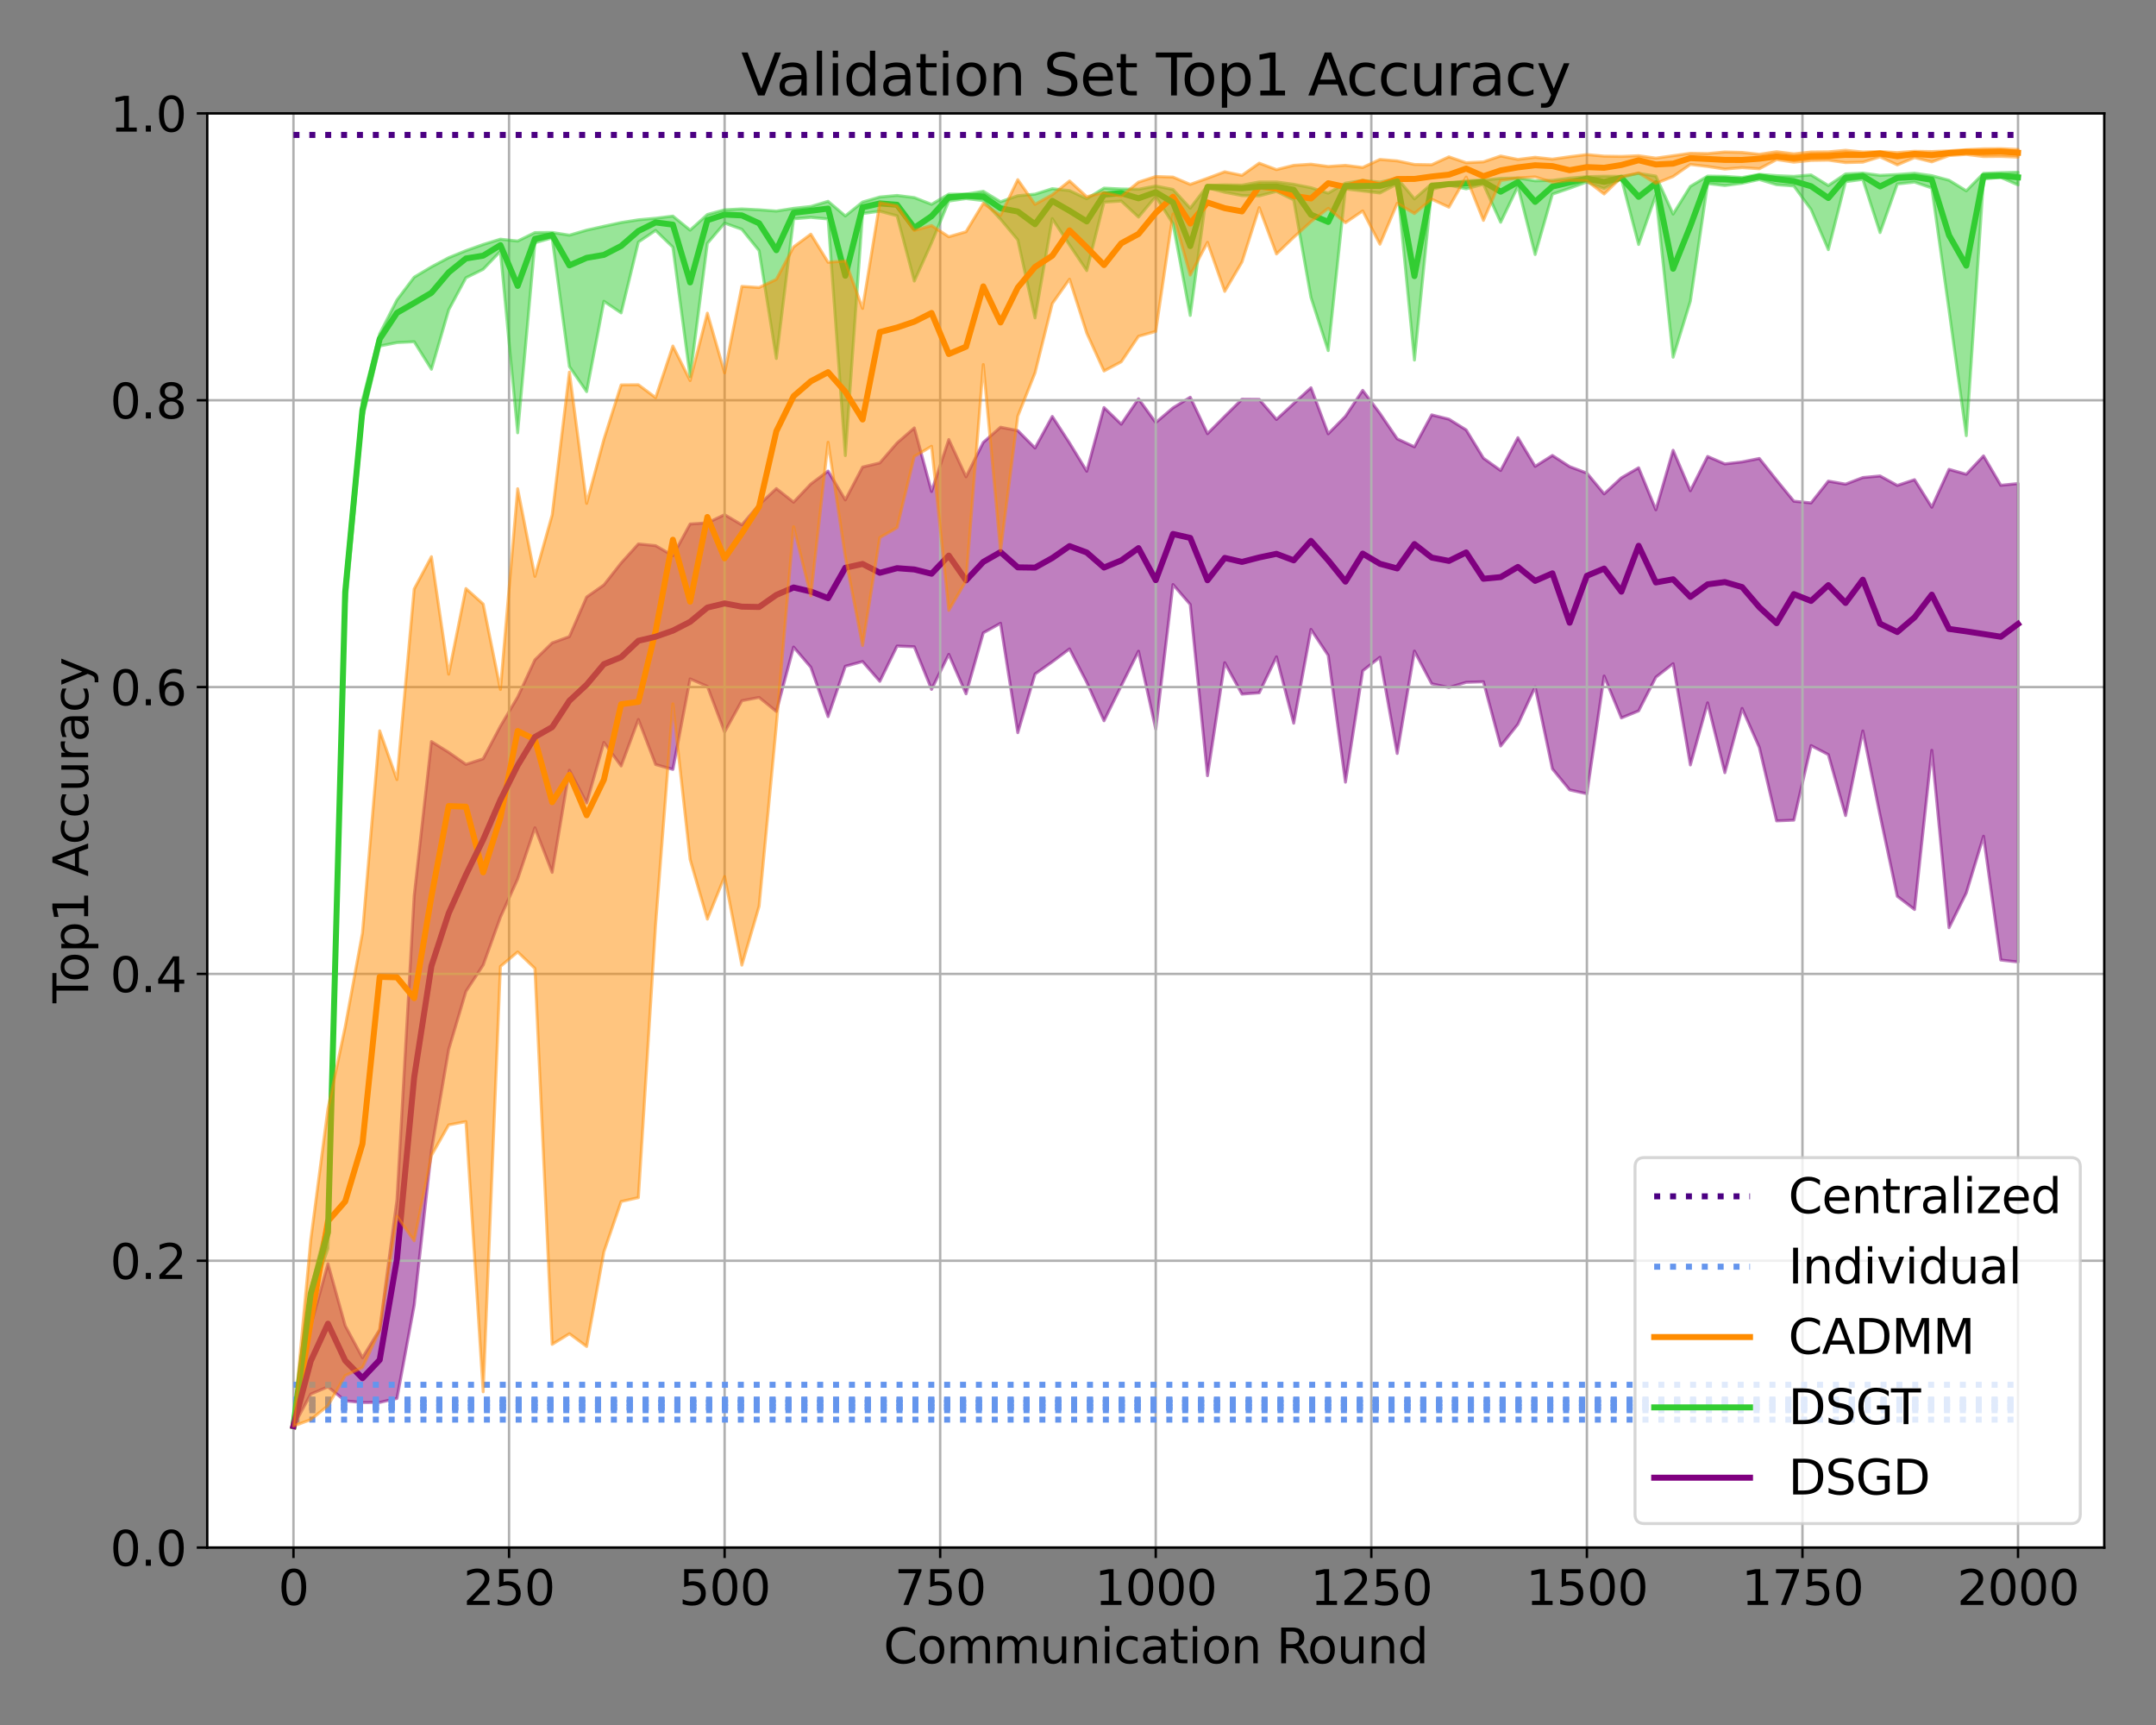 <?xml version="1.0" encoding="utf-8" standalone="no"?>
<!DOCTYPE svg PUBLIC "-//W3C//DTD SVG 1.1//EN"
  "http://www.w3.org/Graphics/SVG/1.1/DTD/svg11.dtd">
<svg height="576pt" version="1.1" viewBox="0 0 720 576" width="720pt" xmlns="http://www.w3.org/2000/svg" xmlns:xlink="http://www.w3.org/1999/xlink">
 <rect x="0" y="0" width="720" height="576" fill="#808080" stroke="none"/>
 <defs>
  <style type="text/css">*{stroke-linecap:butt;stroke-linejoin:round;}</style>
 </defs>
 <g id="figure_1">
  <g id="patch_1">
   <path d="M 0 576 
L 720 576 
L 720 0 
L 0 0 
z
" style="fill:none;"/>
  </g>
  <g id="axes_1">
   <g id="patch_2">
    <path d="M 69.21 516.75 
L 702.72 516.75 
L 702.72 37.869 
L 69.21 37.869 
z
" style="fill:#ffffff;"/>
   </g>
   <g id="PolyCollection_1">
    <defs>
     <path d="M 98.006 -99.811 
L 98.006 -99.811 
L 103.765 -133.237 
L 109.524 -154.021 
L 115.283 -133.333 
L 121.043 -122.654 
L 126.802 -132.04 
L 132.561 -175.331 
L 138.32 -276.901 
L 144.079 -328.381 
L 149.839 -324.79 
L 155.598 -320.767 
L 161.357 -322.635 
L 167.116 -333.505 
L 172.875 -343.226 
L 178.634 -355.677 
L 184.394 -361.328 
L 190.153 -363.435 
L 195.912 -376.652 
L 201.671 -380.675 
L 207.43 -388.002 
L 213.19 -394.371 
L 218.949 -393.796 
L 224.708 -390.444 
L 230.467 -401.027 
L 236.226 -401.41 
L 241.985 -404.14 
L 247.745 -400.74 
L 253.504 -407.444 
L 259.263 -412.856 
L 265.022 -408.306 
L 270.781 -414.388 
L 276.541 -418.698 
L 282.3 -409.073 
L 288.059 -420.039 
L 293.818 -421.428 
L 299.577 -428.084 
L 305.336 -433.112 
L 311.096 -411.898 
L 316.855 -429.233 
L 322.614 -416.783 
L 328.373 -428.276 
L 334.132 -433.352 
L 339.892 -432.203 
L 345.651 -426.408 
L 351.41 -436.943 
L 357.169 -428.084 
L 362.928 -418.65 
L 368.687 -439.913 
L 374.447 -434.357 
L 380.206 -442.834 
L 385.965 -434.884 
L 391.724 -439.817 
L 397.483 -443.36 
L 403.243 -431.197 
L 409.002 -436.991 
L 414.761 -442.69 
L 420.52 -442.642 
L 426.279 -435.938 
L 432.038 -441.253 
L 437.798 -446.521 
L 443.557 -431.149 
L 449.316 -436.991 
L 455.075 -445.659 
L 460.834 -437.949 
L 466.594 -429.473 
L 472.353 -426.791 
L 478.112 -437.47 
L 483.871 -436.034 
L 489.63 -432.442 
L 495.389 -423.008 
L 501.149 -418.89 
L 506.908 -429.856 
L 512.667 -420.278 
L 518.426 -423.918 
L 524.185 -420.183 
L 529.945 -418.028 
L 535.704 -411.084 
L 541.463 -416.447 
L 547.222 -419.8 
L 552.981 -405.768 
L 558.74 -425.642 
L 564.5 -412.137 
L 570.259 -423.583 
L 576.018 -421.092 
L 581.777 -421.763 
L 587.536 -422.912 
L 593.296 -415.681 
L 599.055 -408.642 
L 604.814 -408.067 
L 610.573 -415.346 
L 616.332 -414.34 
L 622.091 -416.543 
L 627.851 -417.07 
L 633.61 -413.909 
L 639.369 -415.825 
L 645.128 -406.63 
L 650.887 -419.273 
L 656.647 -417.645 
L 662.406 -423.774 
L 668.165 -413.957 
L 673.924 -414.532 
L 673.924 -254.777 
L 673.924 -254.777 
L 668.165 -255.448 
L 662.406 -296.775 
L 656.647 -277.859 
L 650.887 -266.222 
L 645.128 -325.46 
L 639.369 -272.304 
L 633.61 -276.71 
L 627.851 -303.767 
L 622.091 -331.925 
L 616.332 -303.671 
L 610.573 -324.023 
L 604.814 -327.04 
L 599.055 -302.138 
L 593.296 -301.899 
L 587.536 -326.418 
L 581.777 -339.443 
L 576.018 -317.989 
L 570.259 -341.311 
L 564.5 -320.575 
L 558.74 -354.384 
L 552.981 -349.883 
L 547.222 -338.629 
L 541.463 -336.283 
L 535.704 -350.266 
L 529.945 -310.95 
L 524.185 -312.243 
L 518.426 -319.282 
L 512.667 -346.626 
L 506.908 -334.176 
L 501.149 -326.897 
L 495.389 -348.35 
L 489.63 -348.159 
L 483.871 -346.435 
L 478.112 -347.68 
L 472.353 -358.599 
L 466.594 -324.406 
L 460.834 -356.539 
L 455.075 -351.99 
L 449.316 -314.829 
L 443.557 -357.162 
L 437.798 -365.83 
L 432.038 -334.511 
L 426.279 -356.683 
L 420.52 -344.663 
L 414.761 -344.232 
L 409.002 -354.72 
L 403.243 -316.984 
L 397.483 -374.162 
L 391.724 -380.819 
L 385.965 -332.547 
L 380.206 -358.551 
L 374.447 -347.01 
L 368.687 -335.325 
L 362.928 -348.159 
L 357.169 -359.317 
L 351.41 -355.007 
L 345.651 -350.936 
L 339.892 -331.35 
L 334.132 -367.889 
L 328.373 -364.68 
L 322.614 -344.328 
L 316.855 -357.497 
L 311.096 -345.812 
L 305.336 -360.035 
L 299.577 -360.275 
L 293.818 -348.494 
L 288.059 -355.103 
L 282.3 -353.522 
L 276.541 -336.714 
L 270.781 -353.187 
L 265.022 -359.939 
L 259.263 -338.438 
L 253.504 -343.131 
L 247.745 -342.029 
L 241.985 -331.59 
L 236.226 -346.818 
L 230.467 -349.308 
L 224.708 -319.091 
L 218.949 -320.719 
L 213.19 -335.756 
L 207.43 -320.24 
L 201.671 -328.094 
L 195.912 -307.885 
L 190.153 -318.804 
L 184.394 -284.707 
L 178.634 -299.6 
L 172.875 -282.504 
L 167.116 -269.766 
L 161.357 -253.771 
L 155.598 -244.96 
L 149.839 -225.565 
L 144.079 -191.9 
L 138.32 -140.133 
L 132.561 -109.054 
L 126.802 -107.713 
L 121.043 -107.665 
L 115.283 -108.24 
L 109.524 -112.933 
L 103.765 -110.49 
L 98.006 -99.811 
z
" id="m8a72038809" style="stroke:#800080;stroke-opacity:0.5;"/>
    </defs>
    <g clip-path="url(#p0f408b8e2e)">
     <use style="fill:#800080;fill-opacity:0.5;stroke:#800080;stroke-opacity:0.5;" x="0" xlink:href="#m8a72038809" y="576"/>
    </g>
   </g>
   <g id="matplotlib.axis_1">
    <g id="xtick_1">
     <g id="line2d_1">
      <path clip-path="url(#p0f408b8e2e)" d="M 98.006 516.75 
L 98.006 37.869 
" style="fill:none;stroke:#b0b0b0;stroke-linecap:square;stroke-width:0.8;"/>
     </g>
     <g id="line2d_2">
      <defs>
       <path d="M 0 0 
L 0 3.5 
" id="m5f161d4c8b" style="stroke:#000000;stroke-width:0.8;"/>
      </defs>
      <g>
       <use style="stroke:#000000;stroke-width:0.8;" x="98.006" xlink:href="#m5f161d4c8b" y="516.75"/>
      </g>
     </g>
     <g id="text_1">
      <!-- 0 -->
      <g transform="translate(92.916 535.908)scale(0.16 -0.16)">
       <defs>
        <path d="M 2034 4250 
Q 1547 4250 1301 3770 
Q 1056 3291 1056 2328 
Q 1056 1369 1301 889 
Q 1547 409 2034 409 
Q 2525 409 2770 889 
Q 3016 1369 3016 2328 
Q 3016 3291 2770 3770 
Q 2525 4250 2034 4250 
z
M 2034 4750 
Q 2819 4750 3233 4129 
Q 3647 3509 3647 2328 
Q 3647 1150 3233 529 
Q 2819 -91 2034 -91 
Q 1250 -91 836 529 
Q 422 1150 422 2328 
Q 422 3509 836 4129 
Q 1250 4750 2034 4750 
z
" id="DejaVuSans-30" transform="scale(0.016)"/>
       </defs>
       <use xlink:href="#DejaVuSans-30"/>
      </g>
     </g>
    </g>
    <g id="xtick_2">
     <g id="line2d_3">
      <path clip-path="url(#p0f408b8e2e)" d="M 169.996 516.75 
L 169.996 37.869 
" style="fill:none;stroke:#b0b0b0;stroke-linecap:square;stroke-width:0.8;"/>
     </g>
     <g id="line2d_4">
      <g>
       <use style="stroke:#000000;stroke-width:0.8;" x="169.996" xlink:href="#m5f161d4c8b" y="516.75"/>
      </g>
     </g>
     <g id="text_2">
      <!-- 250 -->
      <g transform="translate(154.726 535.908)scale(0.16 -0.16)">
       <defs>
        <path d="M 1228 531 
L 3431 531 
L 3431 0 
L 469 0 
L 469 531 
Q 828 903 1448 1529 
Q 2069 2156 2228 2338 
Q 2531 2678 2651 2914 
Q 2772 3150 2772 3378 
Q 2772 3750 2511 3984 
Q 2250 4219 1831 4219 
Q 1534 4219 1204 4116 
Q 875 4013 500 3803 
L 500 4441 
Q 881 4594 1212 4672 
Q 1544 4750 1819 4750 
Q 2544 4750 2975 4387 
Q 3406 4025 3406 3419 
Q 3406 3131 3298 2873 
Q 3191 2616 2906 2266 
Q 2828 2175 2409 1742 
Q 1991 1309 1228 531 
z
" id="DejaVuSans-32" transform="scale(0.016)"/>
        <path d="M 691 4666 
L 3169 4666 
L 3169 4134 
L 1269 4134 
L 1269 2991 
Q 1406 3038 1543 3061 
Q 1681 3084 1819 3084 
Q 2600 3084 3056 2656 
Q 3513 2228 3513 1497 
Q 3513 744 3044 326 
Q 2575 -91 1722 -91 
Q 1428 -91 1123 -41 
Q 819 9 494 109 
L 494 744 
Q 775 591 1075 516 
Q 1375 441 1709 441 
Q 2250 441 2565 725 
Q 2881 1009 2881 1497 
Q 2881 1984 2565 2268 
Q 2250 2553 1709 2553 
Q 1456 2553 1204 2497 
Q 953 2441 691 2322 
L 691 4666 
z
" id="DejaVuSans-35" transform="scale(0.016)"/>
       </defs>
       <use xlink:href="#DejaVuSans-32"/>
       <use x="63.623" xlink:href="#DejaVuSans-35"/>
       <use x="127.246" xlink:href="#DejaVuSans-30"/>
      </g>
     </g>
    </g>
    <g id="xtick_3">
     <g id="line2d_5">
      <path clip-path="url(#p0f408b8e2e)" d="M 241.985 516.75 
L 241.985 37.869 
" style="fill:none;stroke:#b0b0b0;stroke-linecap:square;stroke-width:0.8;"/>
     </g>
     <g id="line2d_6">
      <g>
       <use style="stroke:#000000;stroke-width:0.8;" x="241.985" xlink:href="#m5f161d4c8b" y="516.75"/>
      </g>
     </g>
     <g id="text_3">
      <!-- 500 -->
      <g transform="translate(226.715 535.908)scale(0.16 -0.16)">
       <use xlink:href="#DejaVuSans-35"/>
       <use x="63.623" xlink:href="#DejaVuSans-30"/>
       <use x="127.246" xlink:href="#DejaVuSans-30"/>
      </g>
     </g>
    </g>
    <g id="xtick_4">
     <g id="line2d_7">
      <path clip-path="url(#p0f408b8e2e)" d="M 313.975 516.75 
L 313.975 37.869 
" style="fill:none;stroke:#b0b0b0;stroke-linecap:square;stroke-width:0.8;"/>
     </g>
     <g id="line2d_8">
      <g>
       <use style="stroke:#000000;stroke-width:0.8;" x="313.975" xlink:href="#m5f161d4c8b" y="516.75"/>
      </g>
     </g>
     <g id="text_4">
      <!-- 750 -->
      <g transform="translate(298.705 535.908)scale(0.16 -0.16)">
       <defs>
        <path d="M 525 4666 
L 3525 4666 
L 3525 4397 
L 1831 0 
L 1172 0 
L 2766 4134 
L 525 4134 
L 525 4666 
z
" id="DejaVuSans-37" transform="scale(0.016)"/>
       </defs>
       <use xlink:href="#DejaVuSans-37"/>
       <use x="63.623" xlink:href="#DejaVuSans-35"/>
       <use x="127.246" xlink:href="#DejaVuSans-30"/>
      </g>
     </g>
    </g>
    <g id="xtick_5">
     <g id="line2d_9">
      <path clip-path="url(#p0f408b8e2e)" d="M 385.965 516.75 
L 385.965 37.869 
" style="fill:none;stroke:#b0b0b0;stroke-linecap:square;stroke-width:0.8;"/>
     </g>
     <g id="line2d_10">
      <g>
       <use style="stroke:#000000;stroke-width:0.8;" x="385.965" xlink:href="#m5f161d4c8b" y="516.75"/>
      </g>
     </g>
     <g id="text_5">
      <!-- 1000 -->
      <g transform="translate(365.605 535.908)scale(0.16 -0.16)">
       <defs>
        <path d="M 794 531 
L 1825 531 
L 1825 4091 
L 703 3866 
L 703 4441 
L 1819 4666 
L 2450 4666 
L 2450 531 
L 3481 531 
L 3481 0 
L 794 0 
L 794 531 
z
" id="DejaVuSans-31" transform="scale(0.016)"/>
       </defs>
       <use xlink:href="#DejaVuSans-31"/>
       <use x="63.623" xlink:href="#DejaVuSans-30"/>
       <use x="127.246" xlink:href="#DejaVuSans-30"/>
       <use x="190.869" xlink:href="#DejaVuSans-30"/>
      </g>
     </g>
    </g>
    <g id="xtick_6">
     <g id="line2d_11">
      <path clip-path="url(#p0f408b8e2e)" d="M 457.955 516.75 
L 457.955 37.869 
" style="fill:none;stroke:#b0b0b0;stroke-linecap:square;stroke-width:0.8;"/>
     </g>
     <g id="line2d_12">
      <g>
       <use style="stroke:#000000;stroke-width:0.8;" x="457.955" xlink:href="#m5f161d4c8b" y="516.75"/>
      </g>
     </g>
     <g id="text_6">
      <!-- 1250 -->
      <g transform="translate(437.595 535.908)scale(0.16 -0.16)">
       <use xlink:href="#DejaVuSans-31"/>
       <use x="63.623" xlink:href="#DejaVuSans-32"/>
       <use x="127.246" xlink:href="#DejaVuSans-35"/>
       <use x="190.869" xlink:href="#DejaVuSans-30"/>
      </g>
     </g>
    </g>
    <g id="xtick_7">
     <g id="line2d_13">
      <path clip-path="url(#p0f408b8e2e)" d="M 529.945 516.75 
L 529.945 37.869 
" style="fill:none;stroke:#b0b0b0;stroke-linecap:square;stroke-width:0.8;"/>
     </g>
     <g id="line2d_14">
      <g>
       <use style="stroke:#000000;stroke-width:0.8;" x="529.945" xlink:href="#m5f161d4c8b" y="516.75"/>
      </g>
     </g>
     <g id="text_7">
      <!-- 1500 -->
      <g transform="translate(509.585 535.908)scale(0.16 -0.16)">
       <use xlink:href="#DejaVuSans-31"/>
       <use x="63.623" xlink:href="#DejaVuSans-35"/>
       <use x="127.246" xlink:href="#DejaVuSans-30"/>
       <use x="190.869" xlink:href="#DejaVuSans-30"/>
      </g>
     </g>
    </g>
    <g id="xtick_8">
     <g id="line2d_15">
      <path clip-path="url(#p0f408b8e2e)" d="M 601.934 516.75 
L 601.934 37.869 
" style="fill:none;stroke:#b0b0b0;stroke-linecap:square;stroke-width:0.8;"/>
     </g>
     <g id="line2d_16">
      <g>
       <use style="stroke:#000000;stroke-width:0.8;" x="601.934" xlink:href="#m5f161d4c8b" y="516.75"/>
      </g>
     </g>
     <g id="text_8">
      <!-- 1750 -->
      <g transform="translate(581.574 535.908)scale(0.16 -0.16)">
       <use xlink:href="#DejaVuSans-31"/>
       <use x="63.623" xlink:href="#DejaVuSans-37"/>
       <use x="127.246" xlink:href="#DejaVuSans-35"/>
       <use x="190.869" xlink:href="#DejaVuSans-30"/>
      </g>
     </g>
    </g>
    <g id="xtick_9">
     <g id="line2d_17">
      <path clip-path="url(#p0f408b8e2e)" d="M 673.924 516.75 
L 673.924 37.869 
" style="fill:none;stroke:#b0b0b0;stroke-linecap:square;stroke-width:0.8;"/>
     </g>
     <g id="line2d_18">
      <g>
       <use style="stroke:#000000;stroke-width:0.8;" x="673.924" xlink:href="#m5f161d4c8b" y="516.75"/>
      </g>
     </g>
     <g id="text_9">
      <!-- 2000 -->
      <g transform="translate(653.564 535.908)scale(0.16 -0.16)">
       <use xlink:href="#DejaVuSans-32"/>
       <use x="63.623" xlink:href="#DejaVuSans-30"/>
       <use x="127.246" xlink:href="#DejaVuSans-30"/>
       <use x="190.869" xlink:href="#DejaVuSans-30"/>
      </g>
     </g>
    </g>
    <g id="text_10">
     <!-- Communication Round -->
     <g transform="translate(295.056 555.393)scale(0.16 -0.16)">
      <defs>
       <path d="M 4122 4306 
L 4122 3641 
Q 3803 3938 3442 4084 
Q 3081 4231 2675 4231 
Q 1875 4231 1450 3742 
Q 1025 3253 1025 2328 
Q 1025 1406 1450 917 
Q 1875 428 2675 428 
Q 3081 428 3442 575 
Q 3803 722 4122 1019 
L 4122 359 
Q 3791 134 3420 21 
Q 3050 -91 2638 -91 
Q 1578 -91 968 557 
Q 359 1206 359 2328 
Q 359 3453 968 4101 
Q 1578 4750 2638 4750 
Q 3056 4750 3426 4639 
Q 3797 4528 4122 4306 
z
" id="DejaVuSans-43" transform="scale(0.016)"/>
       <path d="M 1959 3097 
Q 1497 3097 1228 2736 
Q 959 2375 959 1747 
Q 959 1119 1226 758 
Q 1494 397 1959 397 
Q 2419 397 2687 759 
Q 2956 1122 2956 1747 
Q 2956 2369 2687 2733 
Q 2419 3097 1959 3097 
z
M 1959 3584 
Q 2709 3584 3137 3096 
Q 3566 2609 3566 1747 
Q 3566 888 3137 398 
Q 2709 -91 1959 -91 
Q 1206 -91 779 398 
Q 353 888 353 1747 
Q 353 2609 779 3096 
Q 1206 3584 1959 3584 
z
" id="DejaVuSans-6f" transform="scale(0.016)"/>
       <path d="M 3328 2828 
Q 3544 3216 3844 3400 
Q 4144 3584 4550 3584 
Q 5097 3584 5394 3201 
Q 5691 2819 5691 2113 
L 5691 0 
L 5113 0 
L 5113 2094 
Q 5113 2597 4934 2840 
Q 4756 3084 4391 3084 
Q 3944 3084 3684 2787 
Q 3425 2491 3425 1978 
L 3425 0 
L 2847 0 
L 2847 2094 
Q 2847 2600 2669 2842 
Q 2491 3084 2119 3084 
Q 1678 3084 1418 2786 
Q 1159 2488 1159 1978 
L 1159 0 
L 581 0 
L 581 3500 
L 1159 3500 
L 1159 2956 
Q 1356 3278 1631 3431 
Q 1906 3584 2284 3584 
Q 2666 3584 2933 3390 
Q 3200 3197 3328 2828 
z
" id="DejaVuSans-6d" transform="scale(0.016)"/>
       <path d="M 544 1381 
L 544 3500 
L 1119 3500 
L 1119 1403 
Q 1119 906 1312 657 
Q 1506 409 1894 409 
Q 2359 409 2629 706 
Q 2900 1003 2900 1516 
L 2900 3500 
L 3475 3500 
L 3475 0 
L 2900 0 
L 2900 538 
Q 2691 219 2414 64 
Q 2138 -91 1772 -91 
Q 1169 -91 856 284 
Q 544 659 544 1381 
z
M 1991 3584 
L 1991 3584 
z
" id="DejaVuSans-75" transform="scale(0.016)"/>
       <path d="M 3513 2113 
L 3513 0 
L 2938 0 
L 2938 2094 
Q 2938 2591 2744 2837 
Q 2550 3084 2163 3084 
Q 1697 3084 1428 2787 
Q 1159 2491 1159 1978 
L 1159 0 
L 581 0 
L 581 3500 
L 1159 3500 
L 1159 2956 
Q 1366 3272 1645 3428 
Q 1925 3584 2291 3584 
Q 2894 3584 3203 3211 
Q 3513 2838 3513 2113 
z
" id="DejaVuSans-6e" transform="scale(0.016)"/>
       <path d="M 603 3500 
L 1178 3500 
L 1178 0 
L 603 0 
L 603 3500 
z
M 603 4863 
L 1178 4863 
L 1178 4134 
L 603 4134 
L 603 4863 
z
" id="DejaVuSans-69" transform="scale(0.016)"/>
       <path d="M 3122 3366 
L 3122 2828 
Q 2878 2963 2633 3030 
Q 2388 3097 2138 3097 
Q 1578 3097 1268 2742 
Q 959 2388 959 1747 
Q 959 1106 1268 751 
Q 1578 397 2138 397 
Q 2388 397 2633 464 
Q 2878 531 3122 666 
L 3122 134 
Q 2881 22 2623 -34 
Q 2366 -91 2075 -91 
Q 1284 -91 818 406 
Q 353 903 353 1747 
Q 353 2603 823 3093 
Q 1294 3584 2113 3584 
Q 2378 3584 2631 3529 
Q 2884 3475 3122 3366 
z
" id="DejaVuSans-63" transform="scale(0.016)"/>
       <path d="M 2194 1759 
Q 1497 1759 1228 1600 
Q 959 1441 959 1056 
Q 959 750 1161 570 
Q 1363 391 1709 391 
Q 2188 391 2477 730 
Q 2766 1069 2766 1631 
L 2766 1759 
L 2194 1759 
z
M 3341 1997 
L 3341 0 
L 2766 0 
L 2766 531 
Q 2569 213 2275 61 
Q 1981 -91 1556 -91 
Q 1019 -91 701 211 
Q 384 513 384 1019 
Q 384 1609 779 1909 
Q 1175 2209 1959 2209 
L 2766 2209 
L 2766 2266 
Q 2766 2663 2505 2880 
Q 2244 3097 1772 3097 
Q 1472 3097 1187 3025 
Q 903 2953 641 2809 
L 641 3341 
Q 956 3463 1253 3523 
Q 1550 3584 1831 3584 
Q 2591 3584 2966 3190 
Q 3341 2797 3341 1997 
z
" id="DejaVuSans-61" transform="scale(0.016)"/>
       <path d="M 1172 4494 
L 1172 3500 
L 2356 3500 
L 2356 3053 
L 1172 3053 
L 1172 1153 
Q 1172 725 1289 603 
Q 1406 481 1766 481 
L 2356 481 
L 2356 0 
L 1766 0 
Q 1100 0 847 248 
Q 594 497 594 1153 
L 594 3053 
L 172 3053 
L 172 3500 
L 594 3500 
L 594 4494 
L 1172 4494 
z
" id="DejaVuSans-74" transform="scale(0.016)"/>
       <path id="DejaVuSans-20" transform="scale(0.016)"/>
       <path d="M 2841 2188 
Q 3044 2119 3236 1894 
Q 3428 1669 3622 1275 
L 4263 0 
L 3584 0 
L 2988 1197 
Q 2756 1666 2539 1819 
Q 2322 1972 1947 1972 
L 1259 1972 
L 1259 0 
L 628 0 
L 628 4666 
L 2053 4666 
Q 2853 4666 3247 4331 
Q 3641 3997 3641 3322 
Q 3641 2881 3436 2590 
Q 3231 2300 2841 2188 
z
M 1259 4147 
L 1259 2491 
L 2053 2491 
Q 2509 2491 2742 2702 
Q 2975 2913 2975 3322 
Q 2975 3731 2742 3939 
Q 2509 4147 2053 4147 
L 1259 4147 
z
" id="DejaVuSans-52" transform="scale(0.016)"/>
       <path d="M 2906 2969 
L 2906 4863 
L 3481 4863 
L 3481 0 
L 2906 0 
L 2906 525 
Q 2725 213 2448 61 
Q 2172 -91 1784 -91 
Q 1150 -91 751 415 
Q 353 922 353 1747 
Q 353 2572 751 3078 
Q 1150 3584 1784 3584 
Q 2172 3584 2448 3432 
Q 2725 3281 2906 2969 
z
M 947 1747 
Q 947 1113 1208 752 
Q 1469 391 1925 391 
Q 2381 391 2643 752 
Q 2906 1113 2906 1747 
Q 2906 2381 2643 2742 
Q 2381 3103 1925 3103 
Q 1469 3103 1208 2742 
Q 947 2381 947 1747 
z
" id="DejaVuSans-64" transform="scale(0.016)"/>
      </defs>
      <use xlink:href="#DejaVuSans-43"/>
      <use x="69.824" xlink:href="#DejaVuSans-6f"/>
      <use x="131.006" xlink:href="#DejaVuSans-6d"/>
      <use x="228.418" xlink:href="#DejaVuSans-6d"/>
      <use x="325.83" xlink:href="#DejaVuSans-75"/>
      <use x="389.209" xlink:href="#DejaVuSans-6e"/>
      <use x="452.588" xlink:href="#DejaVuSans-69"/>
      <use x="480.371" xlink:href="#DejaVuSans-63"/>
      <use x="535.352" xlink:href="#DejaVuSans-61"/>
      <use x="596.631" xlink:href="#DejaVuSans-74"/>
      <use x="635.84" xlink:href="#DejaVuSans-69"/>
      <use x="663.623" xlink:href="#DejaVuSans-6f"/>
      <use x="724.805" xlink:href="#DejaVuSans-6e"/>
      <use x="788.184" xlink:href="#DejaVuSans-20"/>
      <use x="819.971" xlink:href="#DejaVuSans-52"/>
      <use x="884.953" xlink:href="#DejaVuSans-6f"/>
      <use x="946.135" xlink:href="#DejaVuSans-75"/>
      <use x="1009.514" xlink:href="#DejaVuSans-6e"/>
      <use x="1072.893" xlink:href="#DejaVuSans-64"/>
     </g>
    </g>
   </g>
   <g id="matplotlib.axis_2">
    <g id="ytick_1">
     <g id="line2d_19">
      <path clip-path="url(#p0f408b8e2e)" d="M 69.21 516.75 
L 702.72 516.75 
" style="fill:none;stroke:#b0b0b0;stroke-linecap:square;stroke-width:0.8;"/>
     </g>
     <g id="line2d_20">
      <defs>
       <path d="M 0 0 
L -3.5 0 
" id="m18df05082b" style="stroke:#000000;stroke-width:0.8;"/>
      </defs>
      <g>
       <use style="stroke:#000000;stroke-width:0.8;" x="69.21" xlink:href="#m18df05082b" y="516.75"/>
      </g>
     </g>
     <g id="text_11">
      <!-- 0.0 -->
      <g transform="translate(36.765 522.829)scale(0.16 -0.16)">
       <defs>
        <path d="M 684 794 
L 1344 794 
L 1344 0 
L 684 0 
L 684 794 
z
" id="DejaVuSans-2e" transform="scale(0.016)"/>
       </defs>
       <use xlink:href="#DejaVuSans-30"/>
       <use x="63.623" xlink:href="#DejaVuSans-2e"/>
       <use x="95.41" xlink:href="#DejaVuSans-30"/>
      </g>
     </g>
    </g>
    <g id="ytick_2">
     <g id="line2d_21">
      <path clip-path="url(#p0f408b8e2e)" d="M 69.21 420.974 
L 702.72 420.974 
" style="fill:none;stroke:#b0b0b0;stroke-linecap:square;stroke-width:0.8;"/>
     </g>
     <g id="line2d_22">
      <g>
       <use style="stroke:#000000;stroke-width:0.8;" x="69.21" xlink:href="#m18df05082b" y="420.974"/>
      </g>
     </g>
     <g id="text_12">
      <!-- 0.2 -->
      <g transform="translate(36.765 427.053)scale(0.16 -0.16)">
       <use xlink:href="#DejaVuSans-30"/>
       <use x="63.623" xlink:href="#DejaVuSans-2e"/>
       <use x="95.41" xlink:href="#DejaVuSans-32"/>
      </g>
     </g>
    </g>
    <g id="ytick_3">
     <g id="line2d_23">
      <path clip-path="url(#p0f408b8e2e)" d="M 69.21 325.198 
L 702.72 325.198 
" style="fill:none;stroke:#b0b0b0;stroke-linecap:square;stroke-width:0.8;"/>
     </g>
     <g id="line2d_24">
      <g>
       <use style="stroke:#000000;stroke-width:0.8;" x="69.21" xlink:href="#m18df05082b" y="325.198"/>
      </g>
     </g>
     <g id="text_13">
      <!-- 0.4 -->
      <g transform="translate(36.765 331.276)scale(0.16 -0.16)">
       <defs>
        <path d="M 2419 4116 
L 825 1625 
L 2419 1625 
L 2419 4116 
z
M 2253 4666 
L 3047 4666 
L 3047 1625 
L 3713 1625 
L 3713 1100 
L 3047 1100 
L 3047 0 
L 2419 0 
L 2419 1100 
L 313 1100 
L 313 1709 
L 2253 4666 
z
" id="DejaVuSans-34" transform="scale(0.016)"/>
       </defs>
       <use xlink:href="#DejaVuSans-30"/>
       <use x="63.623" xlink:href="#DejaVuSans-2e"/>
       <use x="95.41" xlink:href="#DejaVuSans-34"/>
      </g>
     </g>
    </g>
    <g id="ytick_4">
     <g id="line2d_25">
      <path clip-path="url(#p0f408b8e2e)" d="M 69.21 229.421 
L 702.72 229.421 
" style="fill:none;stroke:#b0b0b0;stroke-linecap:square;stroke-width:0.8;"/>
     </g>
     <g id="line2d_26">
      <g>
       <use style="stroke:#000000;stroke-width:0.8;" x="69.21" xlink:href="#m18df05082b" y="229.421"/>
      </g>
     </g>
     <g id="text_14">
      <!-- 0.6 -->
      <g transform="translate(36.765 235.5)scale(0.16 -0.16)">
       <defs>
        <path d="M 2113 2584 
Q 1688 2584 1439 2293 
Q 1191 2003 1191 1497 
Q 1191 994 1439 701 
Q 1688 409 2113 409 
Q 2538 409 2786 701 
Q 3034 994 3034 1497 
Q 3034 2003 2786 2293 
Q 2538 2584 2113 2584 
z
M 3366 4563 
L 3366 3988 
Q 3128 4100 2886 4159 
Q 2644 4219 2406 4219 
Q 1781 4219 1451 3797 
Q 1122 3375 1075 2522 
Q 1259 2794 1537 2939 
Q 1816 3084 2150 3084 
Q 2853 3084 3261 2657 
Q 3669 2231 3669 1497 
Q 3669 778 3244 343 
Q 2819 -91 2113 -91 
Q 1303 -91 875 529 
Q 447 1150 447 2328 
Q 447 3434 972 4092 
Q 1497 4750 2381 4750 
Q 2619 4750 2861 4703 
Q 3103 4656 3366 4563 
z
" id="DejaVuSans-36" transform="scale(0.016)"/>
       </defs>
       <use xlink:href="#DejaVuSans-30"/>
       <use x="63.623" xlink:href="#DejaVuSans-2e"/>
       <use x="95.41" xlink:href="#DejaVuSans-36"/>
      </g>
     </g>
    </g>
    <g id="ytick_5">
     <g id="line2d_27">
      <path clip-path="url(#p0f408b8e2e)" d="M 69.21 133.645 
L 702.72 133.645 
" style="fill:none;stroke:#b0b0b0;stroke-linecap:square;stroke-width:0.8;"/>
     </g>
     <g id="line2d_28">
      <g>
       <use style="stroke:#000000;stroke-width:0.8;" x="69.21" xlink:href="#m18df05082b" y="133.645"/>
      </g>
     </g>
     <g id="text_15">
      <!-- 0.8 -->
      <g transform="translate(36.765 139.724)scale(0.16 -0.16)">
       <defs>
        <path d="M 2034 2216 
Q 1584 2216 1326 1975 
Q 1069 1734 1069 1313 
Q 1069 891 1326 650 
Q 1584 409 2034 409 
Q 2484 409 2743 651 
Q 3003 894 3003 1313 
Q 3003 1734 2745 1975 
Q 2488 2216 2034 2216 
z
M 1403 2484 
Q 997 2584 770 2862 
Q 544 3141 544 3541 
Q 544 4100 942 4425 
Q 1341 4750 2034 4750 
Q 2731 4750 3128 4425 
Q 3525 4100 3525 3541 
Q 3525 3141 3298 2862 
Q 3072 2584 2669 2484 
Q 3125 2378 3379 2068 
Q 3634 1759 3634 1313 
Q 3634 634 3220 271 
Q 2806 -91 2034 -91 
Q 1263 -91 848 271 
Q 434 634 434 1313 
Q 434 1759 690 2068 
Q 947 2378 1403 2484 
z
M 1172 3481 
Q 1172 3119 1398 2916 
Q 1625 2713 2034 2713 
Q 2441 2713 2670 2916 
Q 2900 3119 2900 3481 
Q 2900 3844 2670 4047 
Q 2441 4250 2034 4250 
Q 1625 4250 1398 4047 
Q 1172 3844 1172 3481 
z
" id="DejaVuSans-38" transform="scale(0.016)"/>
       </defs>
       <use xlink:href="#DejaVuSans-30"/>
       <use x="63.623" xlink:href="#DejaVuSans-2e"/>
       <use x="95.41" xlink:href="#DejaVuSans-38"/>
      </g>
     </g>
    </g>
    <g id="ytick_6">
     <g id="line2d_29">
      <path clip-path="url(#p0f408b8e2e)" d="M 69.21 37.869 
L 702.72 37.869 
" style="fill:none;stroke:#b0b0b0;stroke-linecap:square;stroke-width:0.8;"/>
     </g>
     <g id="line2d_30">
      <g>
       <use style="stroke:#000000;stroke-width:0.8;" x="69.21" xlink:href="#m18df05082b" y="37.869"/>
      </g>
     </g>
     <g id="text_16">
      <!-- 1.0 -->
      <g transform="translate(36.765 43.948)scale(0.16 -0.16)">
       <use xlink:href="#DejaVuSans-31"/>
       <use x="63.623" xlink:href="#DejaVuSans-2e"/>
       <use x="95.41" xlink:href="#DejaVuSans-30"/>
      </g>
     </g>
    </g>
    <g id="text_17">
     <!-- Top1 Accuracy -->
     <g transform="translate(29.438 334.967)rotate(-90)scale(0.16 -0.16)">
      <defs>
       <path d="M -19 4666 
L 3928 4666 
L 3928 4134 
L 2272 4134 
L 2272 0 
L 1638 0 
L 1638 4134 
L -19 4134 
L -19 4666 
z
" id="DejaVuSans-54" transform="scale(0.016)"/>
       <path d="M 1159 525 
L 1159 -1331 
L 581 -1331 
L 581 3500 
L 1159 3500 
L 1159 2969 
Q 1341 3281 1617 3432 
Q 1894 3584 2278 3584 
Q 2916 3584 3314 3078 
Q 3713 2572 3713 1747 
Q 3713 922 3314 415 
Q 2916 -91 2278 -91 
Q 1894 -91 1617 61 
Q 1341 213 1159 525 
z
M 3116 1747 
Q 3116 2381 2855 2742 
Q 2594 3103 2138 3103 
Q 1681 3103 1420 2742 
Q 1159 2381 1159 1747 
Q 1159 1113 1420 752 
Q 1681 391 2138 391 
Q 2594 391 2855 752 
Q 3116 1113 3116 1747 
z
" id="DejaVuSans-70" transform="scale(0.016)"/>
       <path d="M 2188 4044 
L 1331 1722 
L 3047 1722 
L 2188 4044 
z
M 1831 4666 
L 2547 4666 
L 4325 0 
L 3669 0 
L 3244 1197 
L 1141 1197 
L 716 0 
L 50 0 
L 1831 4666 
z
" id="DejaVuSans-41" transform="scale(0.016)"/>
       <path d="M 2631 2963 
Q 2534 3019 2420 3045 
Q 2306 3072 2169 3072 
Q 1681 3072 1420 2755 
Q 1159 2438 1159 1844 
L 1159 0 
L 581 0 
L 581 3500 
L 1159 3500 
L 1159 2956 
Q 1341 3275 1631 3429 
Q 1922 3584 2338 3584 
Q 2397 3584 2469 3576 
Q 2541 3569 2628 3553 
L 2631 2963 
z
" id="DejaVuSans-72" transform="scale(0.016)"/>
       <path d="M 2059 -325 
Q 1816 -950 1584 -1140 
Q 1353 -1331 966 -1331 
L 506 -1331 
L 506 -850 
L 844 -850 
Q 1081 -850 1212 -737 
Q 1344 -625 1503 -206 
L 1606 56 
L 191 3500 
L 800 3500 
L 1894 763 
L 2988 3500 
L 3597 3500 
L 2059 -325 
z
" id="DejaVuSans-79" transform="scale(0.016)"/>
      </defs>
      <use xlink:href="#DejaVuSans-54"/>
      <use x="44.084" xlink:href="#DejaVuSans-6f"/>
      <use x="105.266" xlink:href="#DejaVuSans-70"/>
      <use x="168.742" xlink:href="#DejaVuSans-31"/>
      <use x="232.365" xlink:href="#DejaVuSans-20"/>
      <use x="264.152" xlink:href="#DejaVuSans-41"/>
      <use x="330.811" xlink:href="#DejaVuSans-63"/>
      <use x="385.791" xlink:href="#DejaVuSans-63"/>
      <use x="440.771" xlink:href="#DejaVuSans-75"/>
      <use x="504.15" xlink:href="#DejaVuSans-72"/>
      <use x="545.264" xlink:href="#DejaVuSans-61"/>
      <use x="606.543" xlink:href="#DejaVuSans-63"/>
      <use x="661.523" xlink:href="#DejaVuSans-79"/>
     </g>
    </g>
   </g>
   <g id="PolyCollection_2">
    <defs>
     <path d="M 98.006 -99.811 
L 98.006 -99.811 
L 103.765 -145.305 
L 109.524 -168.77 
L 115.283 -382.207 
L 121.043 -442.451 
L 126.802 -464.527 
L 132.561 -475.829 
L 138.32 -483.443 
L 144.079 -486.891 
L 149.839 -489.956 
L 155.598 -492.302 
L 161.357 -494.361 
L 167.116 -496.133 
L 172.875 -495.511 
L 178.634 -498.336 
L 184.394 -498.384 
L 190.153 -497.474 
L 195.912 -499.15 
L 201.671 -500.443 
L 207.43 -501.688 
L 213.19 -502.598 
L 218.949 -503.125 
L 224.708 -503.843 
L 230.467 -499.15 
L 236.226 -504.37 
L 241.985 -505.95 
L 247.745 -506.238 
L 253.504 -505.95 
L 259.263 -505.519 
L 265.022 -506.429 
L 270.781 -507.052 
L 276.541 -508.776 
L 282.3 -503.891 
L 288.059 -508.536 
L 293.818 -510.212 
L 299.577 -510.739 
L 305.336 -510.021 
L 311.096 -507.77 
L 316.855 -511.17 
L 322.614 -511.17 
L 328.373 -512.128 
L 334.132 -508.632 
L 339.892 -510.643 
L 345.651 -511.17 
L 351.41 -512.99 
L 357.169 -512.367 
L 362.928 -509.638 
L 368.687 -513.181 
L 374.447 -512.894 
L 380.206 -512.798 
L 385.965 -513.9 
L 391.724 -512.75 
L 397.483 -506.477 
L 403.243 -514.043 
L 409.002 -514.283 
L 414.761 -514.187 
L 420.52 -515.24 
L 426.279 -515.24 
L 432.038 -514.474 
L 437.798 -513.325 
L 443.557 -511.505 
L 449.316 -514.857 
L 455.075 -515.767 
L 460.834 -515.193 
L 466.594 -516.486 
L 472.353 -509.59 
L 478.112 -514.618 
L 483.871 -514.809 
L 489.63 -515.624 
L 495.389 -515.863 
L 501.149 -516.438 
L 506.908 -516.581 
L 512.667 -515.624 
L 518.426 -515.767 
L 524.185 -516.533 
L 529.945 -517.012 
L 535.704 -517.156 
L 541.463 -517.108 
L 547.222 -518.114 
L 552.981 -517.204 
L 558.74 -504.514 
L 564.5 -513.756 
L 570.259 -517.204 
L 576.018 -517.108 
L 581.777 -516.725 
L 587.536 -517.779 
L 593.296 -517.348 
L 599.055 -517.108 
L 604.814 -517.587 
L 610.573 -514.043 
L 616.332 -517.922 
L 622.091 -518.21 
L 627.851 -517.443 
L 633.61 -517.731 
L 639.369 -518.162 
L 645.128 -517.348 
L 650.887 -515.815 
L 656.647 -512.271 
L 662.406 -518.114 
L 668.165 -518.353 
L 673.924 -518.497 
L 673.924 -514.235 
L 673.924 -514.235 
L 668.165 -516.773 
L 662.406 -516.246 
L 656.647 -430.526 
L 650.887 -472.429 
L 645.128 -513.229 
L 639.369 -515.193 
L 633.61 -514.57 
L 627.851 -498.336 
L 622.091 -516.102 
L 616.332 -515.336 
L 610.573 -492.637 
L 604.814 -506.046 
L 599.055 -513.9 
L 593.296 -514.331 
L 587.536 -516.055 
L 581.777 -514.809 
L 576.018 -514.043 
L 570.259 -514.714 
L 564.5 -475.445 
L 558.74 -456.721 
L 552.981 -510.883 
L 547.222 -494.361 
L 541.463 -516.342 
L 535.704 -513.038 
L 529.945 -515.24 
L 524.185 -513.133 
L 518.426 -511.17 
L 512.667 -491.009 
L 506.908 -513.756 
L 501.149 -501.784 
L 495.389 -514.474 
L 489.63 -512.942 
L 483.871 -514.187 
L 478.112 -512.75 
L 472.353 -455.763 
L 466.594 -514.57 
L 460.834 -511.553 
L 455.075 -512.224 
L 449.316 -512.894 
L 443.557 -458.924 
L 437.798 -476.691 
L 432.038 -509.254 
L 426.279 -512.08 
L 420.52 -510.595 
L 414.761 -510.691 
L 409.002 -511.793 
L 403.243 -513.277 
L 397.483 -470.657 
L 391.724 -501.305 
L 385.965 -510.404 
L 380.206 -503.508 
L 374.447 -508.871 
L 368.687 -508.488 
L 362.928 -485.646 
L 357.169 -494.218 
L 351.41 -502.981 
L 345.651 -469.843 
L 339.892 -495.894 
L 334.132 -502.79 
L 328.373 -509.015 
L 322.614 -509.685 
L 316.855 -508.871 
L 311.096 -494.936 
L 305.336 -482.15 
L 299.577 -503.939 
L 293.818 -505.471 
L 288.059 -504.705 
L 282.3 -423.87 
L 276.541 -502.885 
L 270.781 -503.412 
L 265.022 -502.933 
L 259.263 -456.29 
L 253.504 -492.302 
L 247.745 -499.437 
L 241.985 -501.497 
L 236.226 -494.744 
L 230.467 -450.208 
L 224.708 -493.451 
L 218.949 -499.054 
L 213.19 -495.175 
L 207.43 -471.519 
L 201.671 -475.398 
L 195.912 -445.228 
L 190.153 -453.609 
L 184.394 -496.564 
L 178.634 -494.936 
L 172.875 -431.484 
L 167.116 -492.111 
L 161.357 -486.077 
L 155.598 -483.251 
L 149.839 -472.524 
L 144.079 -452.699 
L 138.32 -461.893 
L 132.561 -461.606 
L 126.802 -460.457 
L 121.043 -436.129 
L 115.283 -371.385 
L 109.524 -159.097 
L 103.765 -142.719 
L 98.006 -99.811 
z
" id="m687d3203bb" style="stroke:#32cd32;stroke-opacity:0.5;"/>
    </defs>
    <g clip-path="url(#p0f408b8e2e)">
     <use style="fill:#32cd32;fill-opacity:0.5;stroke:#32cd32;stroke-opacity:0.5;" x="0" xlink:href="#m687d3203bb" y="576"/>
    </g>
   </g>
   <g id="line2d_31">
    <path clip-path="url(#p0f408b8e2e)" d="M 98.006 45.052 
L 103.765 45.052 
L 109.524 45.052 
L 115.283 45.052 
L 121.043 45.052 
L 126.802 45.052 
L 132.561 45.052 
L 138.32 45.052 
L 144.079 45.052 
L 149.839 45.052 
L 155.598 45.052 
L 161.357 45.052 
L 167.116 45.052 
L 172.875 45.052 
L 178.634 45.052 
L 184.394 45.052 
L 190.153 45.052 
L 195.912 45.052 
L 201.671 45.052 
L 207.43 45.052 
L 213.19 45.052 
L 218.949 45.052 
L 224.708 45.052 
L 230.467 45.052 
L 236.226 45.052 
L 241.985 45.052 
L 247.745 45.052 
L 253.504 45.052 
L 259.263 45.052 
L 265.022 45.052 
L 270.781 45.052 
L 276.541 45.052 
L 282.3 45.052 
L 288.059 45.052 
L 293.818 45.052 
L 299.577 45.052 
L 305.336 45.052 
L 311.096 45.052 
L 316.855 45.052 
L 322.614 45.052 
L 328.373 45.052 
L 334.132 45.052 
L 339.892 45.052 
L 345.651 45.052 
L 351.41 45.052 
L 357.169 45.052 
L 362.928 45.052 
L 368.687 45.052 
L 374.447 45.052 
L 380.206 45.052 
L 385.965 45.052 
L 391.724 45.052 
L 397.483 45.052 
L 403.243 45.052 
L 409.002 45.052 
L 414.761 45.052 
L 420.52 45.052 
L 426.279 45.052 
L 432.038 45.052 
L 437.798 45.052 
L 443.557 45.052 
L 449.316 45.052 
L 455.075 45.052 
L 460.834 45.052 
L 466.594 45.052 
L 472.353 45.052 
L 478.112 45.052 
L 483.871 45.052 
L 489.63 45.052 
L 495.389 45.052 
L 501.149 45.052 
L 506.908 45.052 
L 512.667 45.052 
L 518.426 45.052 
L 524.185 45.052 
L 529.945 45.052 
L 535.704 45.052 
L 541.463 45.052 
L 547.222 45.052 
L 552.981 45.052 
L 558.74 45.052 
L 564.5 45.052 
L 570.259 45.052 
L 576.018 45.052 
L 581.777 45.052 
L 587.536 45.052 
L 593.296 45.052 
L 599.055 45.052 
L 604.814 45.052 
L 610.573 45.052 
L 616.332 45.052 
L 622.091 45.052 
L 627.851 45.052 
L 633.61 45.052 
L 639.369 45.052 
L 645.128 45.052 
L 650.887 45.052 
L 656.647 45.052 
L 662.406 45.052 
L 668.165 45.052 
L 673.924 45.052 
" style="fill:none;stroke:#4b0082;stroke-dasharray:2,3.3;stroke-dashoffset:0;stroke-width:2;"/>
   </g>
   <g id="line2d_32">
    <path clip-path="url(#p0f408b8e2e)" d="M 98.006 469.82 
L 103.765 469.82 
L 109.524 469.82 
L 115.283 469.82 
L 121.043 469.82 
L 126.802 469.82 
L 132.561 469.82 
L 138.32 469.82 
L 144.079 469.82 
L 149.839 469.82 
L 155.598 469.82 
L 161.357 469.82 
L 167.116 469.82 
L 172.875 469.82 
L 178.634 469.82 
L 184.394 469.82 
L 190.153 469.82 
L 195.912 469.82 
L 201.671 469.82 
L 207.43 469.82 
L 213.19 469.82 
L 218.949 469.82 
L 224.708 469.82 
L 230.467 469.82 
L 236.226 469.82 
L 241.985 469.82 
L 247.745 469.82 
L 253.504 469.82 
L 259.263 469.82 
L 265.022 469.82 
L 270.781 469.82 
L 276.541 469.82 
L 282.3 469.82 
L 288.059 469.82 
L 293.818 469.82 
L 299.577 469.82 
L 305.336 469.82 
L 311.096 469.82 
L 316.855 469.82 
L 322.614 469.82 
L 328.373 469.82 
L 334.132 469.82 
L 339.892 469.82 
L 345.651 469.82 
L 351.41 469.82 
L 357.169 469.82 
L 362.928 469.82 
L 368.687 469.82 
L 374.447 469.82 
L 380.206 469.82 
L 385.965 469.82 
L 391.724 469.82 
L 397.483 469.82 
L 403.243 469.82 
L 409.002 469.82 
L 414.761 469.82 
L 420.52 469.82 
L 426.279 469.82 
L 432.038 469.82 
L 437.798 469.82 
L 443.557 469.82 
L 449.316 469.82 
L 455.075 469.82 
L 460.834 469.82 
L 466.594 469.82 
L 472.353 469.82 
L 478.112 469.82 
L 483.871 469.82 
L 489.63 469.82 
L 495.389 469.82 
L 501.149 469.82 
L 506.908 469.82 
L 512.667 469.82 
L 518.426 469.82 
L 524.185 469.82 
L 529.945 469.82 
L 535.704 469.82 
L 541.463 469.82 
L 547.222 469.82 
L 552.981 469.82 
L 558.74 469.82 
L 564.5 469.82 
L 570.259 469.82 
L 576.018 469.82 
L 581.777 469.82 
L 587.536 469.82 
L 593.296 469.82 
L 599.055 469.82 
L 604.814 469.82 
L 610.573 469.82 
L 616.332 469.82 
L 622.091 469.82 
L 627.851 469.82 
L 633.61 469.82 
L 639.369 469.82 
L 645.128 469.82 
L 650.887 469.82 
L 656.647 469.82 
L 662.406 469.82 
L 668.165 469.82 
L 673.924 469.82 
" style="fill:none;stroke:#6495ed;stroke-dasharray:2,3.3;stroke-dashoffset:0;stroke-width:2;"/>
   </g>
   <g id="line2d_33">
    <path clip-path="url(#p0f408b8e2e)" d="M 98.006 462.397 
L 103.765 462.397 
L 109.524 462.397 
L 115.283 462.397 
L 121.043 462.397 
L 126.802 462.397 
L 132.561 462.397 
L 138.32 462.397 
L 144.079 462.397 
L 149.839 462.397 
L 155.598 462.397 
L 161.357 462.397 
L 167.116 462.397 
L 172.875 462.397 
L 178.634 462.397 
L 184.394 462.397 
L 190.153 462.397 
L 195.912 462.397 
L 201.671 462.397 
L 207.43 462.397 
L 213.19 462.397 
L 218.949 462.397 
L 224.708 462.397 
L 230.467 462.397 
L 236.226 462.397 
L 241.985 462.397 
L 247.745 462.397 
L 253.504 462.397 
L 259.263 462.397 
L 265.022 462.397 
L 270.781 462.397 
L 276.541 462.397 
L 282.3 462.397 
L 288.059 462.397 
L 293.818 462.397 
L 299.577 462.397 
L 305.336 462.397 
L 311.096 462.397 
L 316.855 462.397 
L 322.614 462.397 
L 328.373 462.397 
L 334.132 462.397 
L 339.892 462.397 
L 345.651 462.397 
L 351.41 462.397 
L 357.169 462.397 
L 362.928 462.397 
L 368.687 462.397 
L 374.447 462.397 
L 380.206 462.397 
L 385.965 462.397 
L 391.724 462.397 
L 397.483 462.397 
L 403.243 462.397 
L 409.002 462.397 
L 414.761 462.397 
L 420.52 462.397 
L 426.279 462.397 
L 432.038 462.397 
L 437.798 462.397 
L 443.557 462.397 
L 449.316 462.397 
L 455.075 462.397 
L 460.834 462.397 
L 466.594 462.397 
L 472.353 462.397 
L 478.112 462.397 
L 483.871 462.397 
L 489.63 462.397 
L 495.389 462.397 
L 501.149 462.397 
L 506.908 462.397 
L 512.667 462.397 
L 518.426 462.397 
L 524.185 462.397 
L 529.945 462.397 
L 535.704 462.397 
L 541.463 462.397 
L 547.222 462.397 
L 552.981 462.397 
L 558.74 462.397 
L 564.5 462.397 
L 570.259 462.397 
L 576.018 462.397 
L 581.777 462.397 
L 587.536 462.397 
L 593.296 462.397 
L 599.055 462.397 
L 604.814 462.397 
L 610.573 462.397 
L 616.332 462.397 
L 622.091 462.397 
L 627.851 462.397 
L 633.61 462.397 
L 639.369 462.397 
L 645.128 462.397 
L 650.887 462.397 
L 656.647 462.397 
L 662.406 462.397 
L 668.165 462.397 
L 673.924 462.397 
" style="fill:none;stroke:#6495ed;stroke-dasharray:2,3.3;stroke-dashoffset:0;stroke-width:2;"/>
   </g>
   <g id="line2d_34">
    <path clip-path="url(#p0f408b8e2e)" d="M 98.006 467.329 
L 103.765 467.329 
L 109.524 467.329 
L 115.283 467.329 
L 121.043 467.329 
L 126.802 467.329 
L 132.561 467.329 
L 138.32 467.329 
L 144.079 467.329 
L 149.839 467.329 
L 155.598 467.329 
L 161.357 467.329 
L 167.116 467.329 
L 172.875 467.329 
L 178.634 467.329 
L 184.394 467.329 
L 190.153 467.329 
L 195.912 467.329 
L 201.671 467.329 
L 207.43 467.329 
L 213.19 467.329 
L 218.949 467.329 
L 224.708 467.329 
L 230.467 467.329 
L 236.226 467.329 
L 241.985 467.329 
L 247.745 467.329 
L 253.504 467.329 
L 259.263 467.329 
L 265.022 467.329 
L 270.781 467.329 
L 276.541 467.329 
L 282.3 467.329 
L 288.059 467.329 
L 293.818 467.329 
L 299.577 467.329 
L 305.336 467.329 
L 311.096 467.329 
L 316.855 467.329 
L 322.614 467.329 
L 328.373 467.329 
L 334.132 467.329 
L 339.892 467.329 
L 345.651 467.329 
L 351.41 467.329 
L 357.169 467.329 
L 362.928 467.329 
L 368.687 467.329 
L 374.447 467.329 
L 380.206 467.329 
L 385.965 467.329 
L 391.724 467.329 
L 397.483 467.329 
L 403.243 467.329 
L 409.002 467.329 
L 414.761 467.329 
L 420.52 467.329 
L 426.279 467.329 
L 432.038 467.329 
L 437.798 467.329 
L 443.557 467.329 
L 449.316 467.329 
L 455.075 467.329 
L 460.834 467.329 
L 466.594 467.329 
L 472.353 467.329 
L 478.112 467.329 
L 483.871 467.329 
L 489.63 467.329 
L 495.389 467.329 
L 501.149 467.329 
L 506.908 467.329 
L 512.667 467.329 
L 518.426 467.329 
L 524.185 467.329 
L 529.945 467.329 
L 535.704 467.329 
L 541.463 467.329 
L 547.222 467.329 
L 552.981 467.329 
L 558.74 467.329 
L 564.5 467.329 
L 570.259 467.329 
L 576.018 467.329 
L 581.777 467.329 
L 587.536 467.329 
L 593.296 467.329 
L 599.055 467.329 
L 604.814 467.329 
L 610.573 467.329 
L 616.332 467.329 
L 622.091 467.329 
L 627.851 467.329 
L 633.61 467.329 
L 639.369 467.329 
L 645.128 467.329 
L 650.887 467.329 
L 656.647 467.329 
L 662.406 467.329 
L 668.165 467.329 
L 673.924 467.329 
" style="fill:none;stroke:#6495ed;stroke-dasharray:2,3.3;stroke-dashoffset:0;stroke-width:2;"/>
   </g>
   <g id="line2d_35">
    <path clip-path="url(#p0f408b8e2e)" d="M 98.006 468.383 
L 103.765 468.383 
L 109.524 468.383 
L 115.283 468.383 
L 121.043 468.383 
L 126.802 468.383 
L 132.561 468.383 
L 138.32 468.383 
L 144.079 468.383 
L 149.839 468.383 
L 155.598 468.383 
L 161.357 468.383 
L 167.116 468.383 
L 172.875 468.383 
L 178.634 468.383 
L 184.394 468.383 
L 190.153 468.383 
L 195.912 468.383 
L 201.671 468.383 
L 207.43 468.383 
L 213.19 468.383 
L 218.949 468.383 
L 224.708 468.383 
L 230.467 468.383 
L 236.226 468.383 
L 241.985 468.383 
L 247.745 468.383 
L 253.504 468.383 
L 259.263 468.383 
L 265.022 468.383 
L 270.781 468.383 
L 276.541 468.383 
L 282.3 468.383 
L 288.059 468.383 
L 293.818 468.383 
L 299.577 468.383 
L 305.336 468.383 
L 311.096 468.383 
L 316.855 468.383 
L 322.614 468.383 
L 328.373 468.383 
L 334.132 468.383 
L 339.892 468.383 
L 345.651 468.383 
L 351.41 468.383 
L 357.169 468.383 
L 362.928 468.383 
L 368.687 468.383 
L 374.447 468.383 
L 380.206 468.383 
L 385.965 468.383 
L 391.724 468.383 
L 397.483 468.383 
L 403.243 468.383 
L 409.002 468.383 
L 414.761 468.383 
L 420.52 468.383 
L 426.279 468.383 
L 432.038 468.383 
L 437.798 468.383 
L 443.557 468.383 
L 449.316 468.383 
L 455.075 468.383 
L 460.834 468.383 
L 466.594 468.383 
L 472.353 468.383 
L 478.112 468.383 
L 483.871 468.383 
L 489.63 468.383 
L 495.389 468.383 
L 501.149 468.383 
L 506.908 468.383 
L 512.667 468.383 
L 518.426 468.383 
L 524.185 468.383 
L 529.945 468.383 
L 535.704 468.383 
L 541.463 468.383 
L 547.222 468.383 
L 552.981 468.383 
L 558.74 468.383 
L 564.5 468.383 
L 570.259 468.383 
L 576.018 468.383 
L 581.777 468.383 
L 587.536 468.383 
L 593.296 468.383 
L 599.055 468.383 
L 604.814 468.383 
L 610.573 468.383 
L 616.332 468.383 
L 622.091 468.383 
L 627.851 468.383 
L 633.61 468.383 
L 639.369 468.383 
L 645.128 468.383 
L 650.887 468.383 
L 656.647 468.383 
L 662.406 468.383 
L 668.165 468.383 
L 673.924 468.383 
" style="fill:none;stroke:#6495ed;stroke-dasharray:2,3.3;stroke-dashoffset:0;stroke-width:2;"/>
   </g>
   <g id="line2d_36">
    <path clip-path="url(#p0f408b8e2e)" d="M 98.006 469.724 
L 103.765 469.724 
L 109.524 469.724 
L 115.283 469.724 
L 121.043 469.724 
L 126.802 469.724 
L 132.561 469.724 
L 138.32 469.724 
L 144.079 469.724 
L 149.839 469.724 
L 155.598 469.724 
L 161.357 469.724 
L 167.116 469.724 
L 172.875 469.724 
L 178.634 469.724 
L 184.394 469.724 
L 190.153 469.724 
L 195.912 469.724 
L 201.671 469.724 
L 207.43 469.724 
L 213.19 469.724 
L 218.949 469.724 
L 224.708 469.724 
L 230.467 469.724 
L 236.226 469.724 
L 241.985 469.724 
L 247.745 469.724 
L 253.504 469.724 
L 259.263 469.724 
L 265.022 469.724 
L 270.781 469.724 
L 276.541 469.724 
L 282.3 469.724 
L 288.059 469.724 
L 293.818 469.724 
L 299.577 469.724 
L 305.336 469.724 
L 311.096 469.724 
L 316.855 469.724 
L 322.614 469.724 
L 328.373 469.724 
L 334.132 469.724 
L 339.892 469.724 
L 345.651 469.724 
L 351.41 469.724 
L 357.169 469.724 
L 362.928 469.724 
L 368.687 469.724 
L 374.447 469.724 
L 380.206 469.724 
L 385.965 469.724 
L 391.724 469.724 
L 397.483 469.724 
L 403.243 469.724 
L 409.002 469.724 
L 414.761 469.724 
L 420.52 469.724 
L 426.279 469.724 
L 432.038 469.724 
L 437.798 469.724 
L 443.557 469.724 
L 449.316 469.724 
L 455.075 469.724 
L 460.834 469.724 
L 466.594 469.724 
L 472.353 469.724 
L 478.112 469.724 
L 483.871 469.724 
L 489.63 469.724 
L 495.389 469.724 
L 501.149 469.724 
L 506.908 469.724 
L 512.667 469.724 
L 518.426 469.724 
L 524.185 469.724 
L 529.945 469.724 
L 535.704 469.724 
L 541.463 469.724 
L 547.222 469.724 
L 552.981 469.724 
L 558.74 469.724 
L 564.5 469.724 
L 570.259 469.724 
L 576.018 469.724 
L 581.777 469.724 
L 587.536 469.724 
L 593.296 469.724 
L 599.055 469.724 
L 604.814 469.724 
L 610.573 469.724 
L 616.332 469.724 
L 622.091 469.724 
L 627.851 469.724 
L 633.61 469.724 
L 639.369 469.724 
L 645.128 469.724 
L 650.887 469.724 
L 656.647 469.724 
L 662.406 469.724 
L 668.165 469.724 
L 673.924 469.724 
" style="fill:none;stroke:#6495ed;stroke-dasharray:2,3.3;stroke-dashoffset:0;stroke-width:2;"/>
   </g>
   <g id="line2d_37">
    <path clip-path="url(#p0f408b8e2e)" d="M 98.006 474.034 
L 103.765 474.034 
L 109.524 474.034 
L 115.283 474.034 
L 121.043 474.034 
L 126.802 474.034 
L 132.561 474.034 
L 138.32 474.034 
L 144.079 474.034 
L 149.839 474.034 
L 155.598 474.034 
L 161.357 474.034 
L 167.116 474.034 
L 172.875 474.034 
L 178.634 474.034 
L 184.394 474.034 
L 190.153 474.034 
L 195.912 474.034 
L 201.671 474.034 
L 207.43 474.034 
L 213.19 474.034 
L 218.949 474.034 
L 224.708 474.034 
L 230.467 474.034 
L 236.226 474.034 
L 241.985 474.034 
L 247.745 474.034 
L 253.504 474.034 
L 259.263 474.034 
L 265.022 474.034 
L 270.781 474.034 
L 276.541 474.034 
L 282.3 474.034 
L 288.059 474.034 
L 293.818 474.034 
L 299.577 474.034 
L 305.336 474.034 
L 311.096 474.034 
L 316.855 474.034 
L 322.614 474.034 
L 328.373 474.034 
L 334.132 474.034 
L 339.892 474.034 
L 345.651 474.034 
L 351.41 474.034 
L 357.169 474.034 
L 362.928 474.034 
L 368.687 474.034 
L 374.447 474.034 
L 380.206 474.034 
L 385.965 474.034 
L 391.724 474.034 
L 397.483 474.034 
L 403.243 474.034 
L 409.002 474.034 
L 414.761 474.034 
L 420.52 474.034 
L 426.279 474.034 
L 432.038 474.034 
L 437.798 474.034 
L 443.557 474.034 
L 449.316 474.034 
L 455.075 474.034 
L 460.834 474.034 
L 466.594 474.034 
L 472.353 474.034 
L 478.112 474.034 
L 483.871 474.034 
L 489.63 474.034 
L 495.389 474.034 
L 501.149 474.034 
L 506.908 474.034 
L 512.667 474.034 
L 518.426 474.034 
L 524.185 474.034 
L 529.945 474.034 
L 535.704 474.034 
L 541.463 474.034 
L 547.222 474.034 
L 552.981 474.034 
L 558.74 474.034 
L 564.5 474.034 
L 570.259 474.034 
L 576.018 474.034 
L 581.777 474.034 
L 587.536 474.034 
L 593.296 474.034 
L 599.055 474.034 
L 604.814 474.034 
L 610.573 474.034 
L 616.332 474.034 
L 622.091 474.034 
L 627.851 474.034 
L 633.61 474.034 
L 639.369 474.034 
L 645.128 474.034 
L 650.887 474.034 
L 656.647 474.034 
L 662.406 474.034 
L 668.165 474.034 
L 673.924 474.034 
" style="fill:none;stroke:#6495ed;stroke-dasharray:2,3.3;stroke-dashoffset:0;stroke-width:2;"/>
   </g>
   <g id="line2d_38">
    <path clip-path="url(#p0f408b8e2e)" d="M 98.006 470.873 
L 103.765 470.873 
L 109.524 470.873 
L 115.283 470.873 
L 121.043 470.873 
L 126.802 470.873 
L 132.561 470.873 
L 138.32 470.873 
L 144.079 470.873 
L 149.839 470.873 
L 155.598 470.873 
L 161.357 470.873 
L 167.116 470.873 
L 172.875 470.873 
L 178.634 470.873 
L 184.394 470.873 
L 190.153 470.873 
L 195.912 470.873 
L 201.671 470.873 
L 207.43 470.873 
L 213.19 470.873 
L 218.949 470.873 
L 224.708 470.873 
L 230.467 470.873 
L 236.226 470.873 
L 241.985 470.873 
L 247.745 470.873 
L 253.504 470.873 
L 259.263 470.873 
L 265.022 470.873 
L 270.781 470.873 
L 276.541 470.873 
L 282.3 470.873 
L 288.059 470.873 
L 293.818 470.873 
L 299.577 470.873 
L 305.336 470.873 
L 311.096 470.873 
L 316.855 470.873 
L 322.614 470.873 
L 328.373 470.873 
L 334.132 470.873 
L 339.892 470.873 
L 345.651 470.873 
L 351.41 470.873 
L 357.169 470.873 
L 362.928 470.873 
L 368.687 470.873 
L 374.447 470.873 
L 380.206 470.873 
L 385.965 470.873 
L 391.724 470.873 
L 397.483 470.873 
L 403.243 470.873 
L 409.002 470.873 
L 414.761 470.873 
L 420.52 470.873 
L 426.279 470.873 
L 432.038 470.873 
L 437.798 470.873 
L 443.557 470.873 
L 449.316 470.873 
L 455.075 470.873 
L 460.834 470.873 
L 466.594 470.873 
L 472.353 470.873 
L 478.112 470.873 
L 483.871 470.873 
L 489.63 470.873 
L 495.389 470.873 
L 501.149 470.873 
L 506.908 470.873 
L 512.667 470.873 
L 518.426 470.873 
L 524.185 470.873 
L 529.945 470.873 
L 535.704 470.873 
L 541.463 470.873 
L 547.222 470.873 
L 552.981 470.873 
L 558.74 470.873 
L 564.5 470.873 
L 570.259 470.873 
L 576.018 470.873 
L 581.777 470.873 
L 587.536 470.873 
L 593.296 470.873 
L 599.055 470.873 
L 604.814 470.873 
L 610.573 470.873 
L 616.332 470.873 
L 622.091 470.873 
L 627.851 470.873 
L 633.61 470.873 
L 639.369 470.873 
L 645.128 470.873 
L 650.887 470.873 
L 656.647 470.873 
L 662.406 470.873 
L 668.165 470.873 
L 673.924 470.873 
" style="fill:none;stroke:#6495ed;stroke-dasharray:2,3.3;stroke-dashoffset:0;stroke-width:2;"/>
   </g>
   <g id="line2d_39">
    <path clip-path="url(#p0f408b8e2e)" d="M 98.006 467.521 
L 103.765 467.521 
L 109.524 467.521 
L 115.283 467.521 
L 121.043 467.521 
L 126.802 467.521 
L 132.561 467.521 
L 138.32 467.521 
L 144.079 467.521 
L 149.839 467.521 
L 155.598 467.521 
L 161.357 467.521 
L 167.116 467.521 
L 172.875 467.521 
L 178.634 467.521 
L 184.394 467.521 
L 190.153 467.521 
L 195.912 467.521 
L 201.671 467.521 
L 207.43 467.521 
L 213.19 467.521 
L 218.949 467.521 
L 224.708 467.521 
L 230.467 467.521 
L 236.226 467.521 
L 241.985 467.521 
L 247.745 467.521 
L 253.504 467.521 
L 259.263 467.521 
L 265.022 467.521 
L 270.781 467.521 
L 276.541 467.521 
L 282.3 467.521 
L 288.059 467.521 
L 293.818 467.521 
L 299.577 467.521 
L 305.336 467.521 
L 311.096 467.521 
L 316.855 467.521 
L 322.614 467.521 
L 328.373 467.521 
L 334.132 467.521 
L 339.892 467.521 
L 345.651 467.521 
L 351.41 467.521 
L 357.169 467.521 
L 362.928 467.521 
L 368.687 467.521 
L 374.447 467.521 
L 380.206 467.521 
L 385.965 467.521 
L 391.724 467.521 
L 397.483 467.521 
L 403.243 467.521 
L 409.002 467.521 
L 414.761 467.521 
L 420.52 467.521 
L 426.279 467.521 
L 432.038 467.521 
L 437.798 467.521 
L 443.557 467.521 
L 449.316 467.521 
L 455.075 467.521 
L 460.834 467.521 
L 466.594 467.521 
L 472.353 467.521 
L 478.112 467.521 
L 483.871 467.521 
L 489.63 467.521 
L 495.389 467.521 
L 501.149 467.521 
L 506.908 467.521 
L 512.667 467.521 
L 518.426 467.521 
L 524.185 467.521 
L 529.945 467.521 
L 535.704 467.521 
L 541.463 467.521 
L 547.222 467.521 
L 552.981 467.521 
L 558.74 467.521 
L 564.5 467.521 
L 570.259 467.521 
L 576.018 467.521 
L 581.777 467.521 
L 587.536 467.521 
L 593.296 467.521 
L 599.055 467.521 
L 604.814 467.521 
L 610.573 467.521 
L 616.332 467.521 
L 622.091 467.521 
L 627.851 467.521 
L 633.61 467.521 
L 639.369 467.521 
L 645.128 467.521 
L 650.887 467.521 
L 656.647 467.521 
L 662.406 467.521 
L 668.165 467.521 
L 673.924 467.521 
" style="fill:none;stroke:#6495ed;stroke-dasharray:2,3.3;stroke-dashoffset:0;stroke-width:2;"/>
   </g>
   <g id="line2d_40">
    <path clip-path="url(#p0f408b8e2e)" d="M 98.006 470.107 
L 103.765 470.107 
L 109.524 470.107 
L 115.283 470.107 
L 121.043 470.107 
L 126.802 470.107 
L 132.561 470.107 
L 138.32 470.107 
L 144.079 470.107 
L 149.839 470.107 
L 155.598 470.107 
L 161.357 470.107 
L 167.116 470.107 
L 172.875 470.107 
L 178.634 470.107 
L 184.394 470.107 
L 190.153 470.107 
L 195.912 470.107 
L 201.671 470.107 
L 207.43 470.107 
L 213.19 470.107 
L 218.949 470.107 
L 224.708 470.107 
L 230.467 470.107 
L 236.226 470.107 
L 241.985 470.107 
L 247.745 470.107 
L 253.504 470.107 
L 259.263 470.107 
L 265.022 470.107 
L 270.781 470.107 
L 276.541 470.107 
L 282.3 470.107 
L 288.059 470.107 
L 293.818 470.107 
L 299.577 470.107 
L 305.336 470.107 
L 311.096 470.107 
L 316.855 470.107 
L 322.614 470.107 
L 328.373 470.107 
L 334.132 470.107 
L 339.892 470.107 
L 345.651 470.107 
L 351.41 470.107 
L 357.169 470.107 
L 362.928 470.107 
L 368.687 470.107 
L 374.447 470.107 
L 380.206 470.107 
L 385.965 470.107 
L 391.724 470.107 
L 397.483 470.107 
L 403.243 470.107 
L 409.002 470.107 
L 414.761 470.107 
L 420.52 470.107 
L 426.279 470.107 
L 432.038 470.107 
L 437.798 470.107 
L 443.557 470.107 
L 449.316 470.107 
L 455.075 470.107 
L 460.834 470.107 
L 466.594 470.107 
L 472.353 470.107 
L 478.112 470.107 
L 483.871 470.107 
L 489.63 470.107 
L 495.389 470.107 
L 501.149 470.107 
L 506.908 470.107 
L 512.667 470.107 
L 518.426 470.107 
L 524.185 470.107 
L 529.945 470.107 
L 535.704 470.107 
L 541.463 470.107 
L 547.222 470.107 
L 552.981 470.107 
L 558.74 470.107 
L 564.5 470.107 
L 570.259 470.107 
L 576.018 470.107 
L 581.777 470.107 
L 587.536 470.107 
L 593.296 470.107 
L 599.055 470.107 
L 604.814 470.107 
L 610.573 470.107 
L 616.332 470.107 
L 622.091 470.107 
L 627.851 470.107 
L 633.61 470.107 
L 639.369 470.107 
L 645.128 470.107 
L 650.887 470.107 
L 656.647 470.107 
L 662.406 470.107 
L 668.165 470.107 
L 673.924 470.107 
" style="fill:none;stroke:#6495ed;stroke-dasharray:2,3.3;stroke-dashoffset:0;stroke-width:2;"/>
   </g>
   <g id="line2d_41">
    <path clip-path="url(#p0f408b8e2e)" d="M 98.006 468.431 
L 103.765 468.431 
L 109.524 468.431 
L 115.283 468.431 
L 121.043 468.431 
L 126.802 468.431 
L 132.561 468.431 
L 138.32 468.431 
L 144.079 468.431 
L 149.839 468.431 
L 155.598 468.431 
L 161.357 468.431 
L 167.116 468.431 
L 172.875 468.431 
L 178.634 468.431 
L 184.394 468.431 
L 190.153 468.431 
L 195.912 468.431 
L 201.671 468.431 
L 207.43 468.431 
L 213.19 468.431 
L 218.949 468.431 
L 224.708 468.431 
L 230.467 468.431 
L 236.226 468.431 
L 241.985 468.431 
L 247.745 468.431 
L 253.504 468.431 
L 259.263 468.431 
L 265.022 468.431 
L 270.781 468.431 
L 276.541 468.431 
L 282.3 468.431 
L 288.059 468.431 
L 293.818 468.431 
L 299.577 468.431 
L 305.336 468.431 
L 311.096 468.431 
L 316.855 468.431 
L 322.614 468.431 
L 328.373 468.431 
L 334.132 468.431 
L 339.892 468.431 
L 345.651 468.431 
L 351.41 468.431 
L 357.169 468.431 
L 362.928 468.431 
L 368.687 468.431 
L 374.447 468.431 
L 380.206 468.431 
L 385.965 468.431 
L 391.724 468.431 
L 397.483 468.431 
L 403.243 468.431 
L 409.002 468.431 
L 414.761 468.431 
L 420.52 468.431 
L 426.279 468.431 
L 432.038 468.431 
L 437.798 468.431 
L 443.557 468.431 
L 449.316 468.431 
L 455.075 468.431 
L 460.834 468.431 
L 466.594 468.431 
L 472.353 468.431 
L 478.112 468.431 
L 483.871 468.431 
L 489.63 468.431 
L 495.389 468.431 
L 501.149 468.431 
L 506.908 468.431 
L 512.667 468.431 
L 518.426 468.431 
L 524.185 468.431 
L 529.945 468.431 
L 535.704 468.431 
L 541.463 468.431 
L 547.222 468.431 
L 552.981 468.431 
L 558.74 468.431 
L 564.5 468.431 
L 570.259 468.431 
L 576.018 468.431 
L 581.777 468.431 
L 587.536 468.431 
L 593.296 468.431 
L 599.055 468.431 
L 604.814 468.431 
L 610.573 468.431 
L 616.332 468.431 
L 622.091 468.431 
L 627.851 468.431 
L 633.61 468.431 
L 639.369 468.431 
L 645.128 468.431 
L 650.887 468.431 
L 656.647 468.431 
L 662.406 468.431 
L 668.165 468.431 
L 673.924 468.431 
" style="fill:none;stroke:#6495ed;stroke-dasharray:2,3.3;stroke-dashoffset:0;stroke-width:2;"/>
   </g>
   <g id="line2d_42">
    <path clip-path="url(#p0f408b8e2e)" d="M 98.006 476.189 
L 103.765 441.226 
L 109.524 407.757 
L 115.283 401.182 
L 121.043 381.935 
L 126.802 326.184 
L 132.561 326.337 
L 138.32 333.3 
L 144.079 299.333 
L 149.839 269.154 
L 155.598 269.36 
L 161.357 291.298 
L 167.116 273.047 
L 172.875 244.094 
L 178.634 246.915 
L 184.394 267.852 
L 190.153 258.743 
L 195.912 272.214 
L 201.671 260.343 
L 207.43 235.154 
L 213.19 234.344 
L 218.949 210.721 
L 224.708 180.231 
L 230.467 200.89 
L 236.226 172.636 
L 241.985 186.427 
L 247.745 178.109 
L 253.504 169.14 
L 259.263 143.984 
L 265.022 132.29 
L 270.781 127.314 
L 276.541 124.273 
L 282.3 130.796 
L 288.059 140.077 
L 293.818 110.879 
L 299.577 109.371 
L 305.336 107.407 
L 311.096 104.51 
L 316.855 118.206 
L 322.614 115.764 
L 328.373 95.627 
L 334.132 107.68 
L 339.892 96.029 
L 345.651 89.143 
L 351.41 85.384 
L 357.169 76.936 
L 362.928 82.592 
L 368.687 88.511 
L 374.447 81.236 
L 380.206 78.124 
L 385.965 71.084 
L 391.724 65.706 
L 397.483 74.642 
L 403.243 67.608 
L 409.002 69.518 
L 414.761 70.591 
L 420.52 62.239 
L 426.279 62.953 
L 432.038 65.4 
L 437.798 66.276 
L 443.557 61.176 
L 449.316 62.431 
L 455.075 60.75 
L 460.834 61.962 
L 466.594 59.783 
L 472.353 59.744 
L 478.112 58.94 
L 483.871 58.317 
L 489.63 56.301 
L 495.389 58.834 
L 501.149 56.9 
L 506.908 55.875 
L 512.667 55.185 
L 518.426 55.463 
L 524.185 56.828 
L 529.945 55.798 
L 535.704 56.023 
L 541.463 55.094 
L 547.222 53.504 
L 552.981 54.927 
L 558.74 54.63 
L 564.5 52.796 
L 570.259 53.083 
L 576.018 53.394 
L 581.777 53.409 
L 587.536 52.992 
L 593.296 52.235 
L 599.055 52.82 
L 604.814 52.192 
L 610.573 52.077 
L 616.332 51.713 
L 622.091 51.733 
L 627.851 51.244 
L 633.61 52.188 
L 639.369 51.402 
L 645.128 51.8 
L 650.887 51.096 
L 656.647 50.722 
L 662.406 50.775 
L 668.165 50.631 
L 673.924 51.009 
" style="fill:none;stroke:#ff8c00;stroke-linecap:square;stroke-width:2;"/>
   </g>
   <g id="line2d_43">
    <path clip-path="url(#p0f408b8e2e)" d="M 98.006 476.189 
L 103.765 431.969 
L 109.524 411.497 
L 115.283 197.633 
L 121.043 136.93 
L 126.802 113.173 
L 132.561 104.467 
L 138.32 101.163 
L 144.079 97.772 
L 149.839 90.963 
L 155.598 86.313 
L 161.357 85.369 
L 167.116 81.859 
L 172.875 95.459 
L 178.634 79.757 
L 184.394 78.492 
L 190.153 88.621 
L 195.912 86.102 
L 201.671 85.106 
L 207.43 82.146 
L 213.19 77.137 
L 218.949 74.274 
L 224.708 75.011 
L 230.467 94.3 
L 236.226 73.526 
L 241.985 71.654 
L 247.745 71.927 
L 253.504 74.556 
L 259.263 83.545 
L 265.022 71.032 
L 270.781 70.371 
L 276.541 69.652 
L 282.3 92.074 
L 288.059 69.231 
L 293.818 67.928 
L 299.577 68.379 
L 305.336 76.098 
L 311.096 72.181 
L 316.855 65.86 
L 322.614 65.409 
L 328.373 65.577 
L 334.132 69.542 
L 339.892 70.629 
L 345.651 74.867 
L 351.41 67.076 
L 357.169 70.39 
L 362.928 73.943 
L 368.687 64.988 
L 374.447 64.504 
L 380.206 66.224 
L 385.965 64.188 
L 391.724 67.622 
L 397.483 82.161 
L 403.243 62.397 
L 409.002 62.618 
L 414.761 62.871 
L 420.52 62.311 
L 426.279 62.268 
L 432.038 63.384 
L 437.798 71.668 
L 443.557 74.106 
L 449.316 62.12 
L 455.075 62.11 
L 460.834 62.067 
L 466.594 60.568 
L 472.353 92.193 
L 478.112 62.086 
L 483.871 61.463 
L 489.63 61.281 
L 495.389 60.707 
L 501.149 64.002 
L 506.908 60.788 
L 512.667 67.411 
L 518.426 62.287 
L 524.185 60.922 
L 529.945 59.668 
L 535.704 60.745 
L 541.463 59.356 
L 547.222 65.726 
L 552.981 61.205 
L 558.74 89.737 
L 564.5 75.466 
L 570.259 59.826 
L 576.018 59.921 
L 581.777 60.199 
L 587.536 58.949 
L 593.296 59.816 
L 599.055 60.491 
L 604.814 62.182 
L 610.573 66.118 
L 616.332 59.376 
L 622.091 58.763 
L 627.851 62.268 
L 633.61 59.409 
L 639.369 59.107 
L 645.128 60.036 
L 650.887 78.564 
L 656.647 88.707 
L 662.406 58.825 
L 668.165 58.662 
L 673.924 59.208 
" style="fill:none;stroke:#32cd32;stroke-linecap:square;stroke-width:2;"/>
   </g>
   <g id="line2d_44">
    <path clip-path="url(#p0f408b8e2e)" d="M 98.006 476.189 
L 103.765 454.495 
L 109.524 442.006 
L 115.283 454.318 
L 121.043 460.189 
L 126.802 454.079 
L 132.561 420.399 
L 138.32 359.711 
L 144.079 322.554 
L 149.839 304.955 
L 155.598 292.097 
L 161.357 280.37 
L 167.116 267.081 
L 172.875 255.583 
L 178.634 246.082 
L 184.394 242.801 
L 190.153 233.985 
L 195.912 228.622 
L 201.671 221.764 
L 207.43 219.427 
L 213.19 213.963 
L 218.949 212.603 
L 224.708 210.587 
L 230.467 207.637 
L 236.226 202.877 
L 241.985 201.488 
L 247.745 202.571 
L 253.504 202.681 
L 259.263 198.649 
L 265.022 196.173 
L 270.781 197.514 
L 276.541 199.736 
L 282.3 189.583 
L 288.059 188.309 
L 293.818 191.259 
L 299.577 189.722 
L 305.336 190.148 
L 311.096 191.575 
L 316.855 185.522 
L 322.614 193.783 
L 328.373 187.629 
L 334.132 184.349 
L 339.892 189.449 
L 345.651 189.531 
L 351.41 186.327 
L 357.169 182.347 
L 362.928 184.483 
L 368.687 189.511 
L 374.447 187.131 
L 380.206 183.027 
L 385.965 193.716 
L 391.724 178.301 
L 397.483 179.618 
L 403.243 193.754 
L 409.002 186.293 
L 414.761 187.629 
L 420.52 186.14 
L 426.279 184.933 
L 432.038 187.107 
L 437.798 180.604 
L 443.557 187.103 
L 449.316 194.214 
L 455.075 184.857 
L 460.834 188.262 
L 466.594 189.808 
L 472.353 181.672 
L 478.112 186.183 
L 483.871 187.294 
L 489.63 184.464 
L 495.389 193.252 
L 501.149 192.701 
L 506.908 189.306 
L 512.667 193.96 
L 518.426 191.446 
L 524.185 207.939 
L 529.945 192.26 
L 535.704 189.856 
L 541.463 197.566 
L 547.222 182.247 
L 552.981 194.487 
L 558.74 193.429 
L 564.5 199.309 
L 570.259 195.119 
L 576.018 194.358 
L 581.777 196.029 
L 587.536 202.757 
L 593.296 208.092 
L 599.055 198.38 
L 604.814 200.66 
L 610.573 195.387 
L 616.332 201.335 
L 622.091 193.563 
L 627.851 208.255 
L 633.61 211.042 
L 639.369 206.129 
L 645.128 198.567 
L 650.887 210.008 
L 656.647 210.817 
L 662.406 211.708 
L 668.165 212.617 
L 673.924 208.355 
" style="fill:none;stroke:#800080;stroke-linecap:square;stroke-width:2;"/>
   </g>
   <g id="patch_3">
    <path d="M 69.21 516.75 
L 69.21 37.869 
" style="fill:none;stroke:#000000;stroke-linecap:square;stroke-linejoin:miter;stroke-width:0.8;"/>
   </g>
   <g id="patch_4">
    <path d="M 702.72 516.75 
L 702.72 37.869 
" style="fill:none;stroke:#000000;stroke-linecap:square;stroke-linejoin:miter;stroke-width:0.8;"/>
   </g>
   <g id="patch_5">
    <path d="M 69.21 516.75 
L 702.72 516.75 
" style="fill:none;stroke:#000000;stroke-linecap:square;stroke-linejoin:miter;stroke-width:0.8;"/>
   </g>
   <g id="patch_6">
    <path d="M 69.21 37.869 
L 702.72 37.869 
" style="fill:none;stroke:#000000;stroke-linecap:square;stroke-linejoin:miter;stroke-width:0.8;"/>
   </g>
   <g id="PolyCollection_3">
    <defs>
     <path d="M 98.006 -99.811 
L 98.006 -99.811 
L 103.765 -161.922 
L 109.524 -205.788 
L 115.283 -233.132 
L 121.043 -264.498 
L 126.802 -331.973 
L 132.561 -315.691 
L 138.32 -379.334 
L 144.079 -390.109 
L 149.839 -350.889 
L 155.598 -379.478 
L 161.357 -374.306 
L 167.116 -345.765 
L 172.875 -412.808 
L 178.634 -383.548 
L 184.394 -404.044 
L 190.153 -451.741 
L 195.912 -407.923 
L 201.671 -429.281 
L 207.43 -447.479 
L 213.19 -447.527 
L 218.949 -443.217 
L 224.708 -460.457 
L 230.467 -448.915 
L 236.226 -471.423 
L 241.985 -451.501 
L 247.745 -480.378 
L 253.504 -479.995 
L 259.263 -482.724 
L 265.022 -493.547 
L 270.781 -497.809 
L 276.541 -488.423 
L 282.3 -488.854 
L 288.059 -473.003 
L 293.818 -508.345 
L 299.577 -507.339 
L 305.336 -499.054 
L 311.096 -500.683 
L 316.855 -496.947 
L 322.614 -498.623 
L 328.373 -508.105 
L 334.132 -504.083 
L 339.892 -516.007 
L 345.651 -507.77 
L 351.41 -510.978 
L 357.169 -515.576 
L 362.928 -510.308 
L 368.687 -511.745 
L 374.447 -510.5 
L 380.206 -515.193 
L 385.965 -517.06 
L 391.724 -516.869 
L 397.483 -514.426 
L 403.243 -516.486 
L 409.002 -518.641 
L 414.761 -517.443 
L 420.52 -521.514 
L 426.279 -519.359 
L 432.038 -520.796 
L 437.798 -521.179 
L 443.557 -520.412 
L 449.316 -520.796 
L 455.075 -520.077 
L 460.834 -522.759 
L 466.594 -522.28 
L 472.353 -521.083 
L 478.112 -520.987 
L 483.871 -523.621 
L 489.63 -521.657 
L 495.389 -521.945 
L 501.149 -523.908 
L 506.908 -522.759 
L 512.667 -523.477 
L 518.426 -522.855 
L 524.185 -523.669 
L 529.945 -524.387 
L 535.704 -523.86 
L 541.463 -523.765 
L 547.222 -524.004 
L 552.981 -523.19 
L 558.74 -524.004 
L 564.5 -524.818 
L 570.259 -524.722 
L 576.018 -525.249 
L 581.777 -525.105 
L 587.536 -524.483 
L 593.296 -525.345 
L 599.055 -524.627 
L 604.814 -525.249 
L 610.573 -525.297 
L 616.332 -525.824 
L 622.091 -525.249 
L 627.851 -525.393 
L 633.61 -525.058 
L 639.369 -525.489 
L 645.128 -525.393 
L 650.887 -525.632 
L 656.647 -526.015 
L 662.406 -526.303 
L 668.165 -526.351 
L 673.924 -526.111 
L 673.924 -523.525 
L 673.924 -523.525 
L 668.165 -523.765 
L 662.406 -523.717 
L 656.647 -524.435 
L 650.887 -524.052 
L 645.128 -521.945 
L 639.369 -523.381 
L 633.61 -520.939 
L 627.851 -523.621 
L 622.091 -521.849 
L 616.332 -521.705 
L 610.573 -522.519 
L 604.814 -522.424 
L 599.055 -521.849 
L 593.296 -522.711 
L 587.536 -519.646 
L 581.777 -520.029 
L 576.018 -519.55 
L 570.259 -520.412 
L 564.5 -521.083 
L 558.74 -517.06 
L 552.981 -514.762 
L 547.222 -518.257 
L 541.463 -516.773 
L 535.704 -511.218 
L 529.945 -515.576 
L 524.185 -515.767 
L 518.426 -515.145 
L 512.667 -516.917 
L 506.908 -516.581 
L 501.149 -515.719 
L 495.389 -502.406 
L 489.63 -516.869 
L 483.871 -506.812 
L 478.112 -509.494 
L 472.353 -504.705 
L 466.594 -508.105 
L 460.834 -494.457 
L 455.075 -505.567 
L 449.316 -501.64 
L 443.557 -506.429 
L 437.798 -501.975 
L 432.038 -496.756 
L 426.279 -491.201 
L 420.52 -506.669 
L 414.761 -488.519 
L 409.002 -478.702 
L 403.243 -495.08 
L 397.483 -484.161 
L 391.724 -504.561 
L 385.965 -465.341 
L 380.206 -463.713 
L 374.447 -455.189 
L 368.687 -452.124 
L 362.928 -464.766 
L 357.169 -482.772 
L 351.41 -474.631 
L 345.651 -451.501 
L 339.892 -437.039 
L 334.132 -392.072 
L 328.373 -454.279 
L 322.614 -382.016 
L 316.855 -372.199 
L 311.096 -426.983 
L 305.336 -423.583 
L 299.577 -399.83 
L 293.818 -396.478 
L 288.059 -360.466 
L 282.3 -390.013 
L 276.541 -428.324 
L 270.781 -377.035 
L 265.022 -400.117 
L 259.263 -333.745 
L 253.504 -273.406 
L 247.745 -253.724 
L 241.985 -283.318 
L 236.226 -269.096 
L 230.467 -289.017 
L 224.708 -340.976 
L 218.949 -267.324 
L 213.19 -176.097 
L 207.43 -174.804 
L 201.671 -157.995 
L 195.912 -126.389 
L 190.153 -130.651 
L 184.394 -127.107 
L 178.634 -252.622 
L 172.875 -258.129 
L 167.116 -253.293 
L 161.357 -111.256 
L 155.598 -201.478 
L 149.839 -200.376 
L 144.079 -190.176 
L 138.32 -161.683 
L 132.561 -169.824 
L 126.802 -131.705 
L 121.043 -119.35 
L 115.283 -116.668 
L 109.524 -106.611 
L 103.765 -101.966 
L 98.006 -99.811 
z
" id="m54458c14a2" style="stroke:#ff8c00;stroke-opacity:0.5;"/>
    </defs>
    <g clip-path="url(#p0f408b8e2e)">
     <use style="fill:#ff8c00;fill-opacity:0.5;stroke:#ff8c00;stroke-opacity:0.5;" x="0" xlink:href="#m54458c14a2" y="576"/>
    </g>
   </g>
   <g id="text_18">
    <!-- Validation Set Top1 Accuracy -->
    <g transform="translate(247.503 31.869)scale(0.192 -0.192)">
     <defs>
      <path d="M 1831 0 
L 50 4666 
L 709 4666 
L 2188 738 
L 3669 4666 
L 4325 4666 
L 2547 0 
L 1831 0 
z
" id="DejaVuSans-56" transform="scale(0.016)"/>
      <path d="M 603 4863 
L 1178 4863 
L 1178 0 
L 603 0 
L 603 4863 
z
" id="DejaVuSans-6c" transform="scale(0.016)"/>
      <path d="M 3425 4513 
L 3425 3897 
Q 3066 4069 2747 4153 
Q 2428 4238 2131 4238 
Q 1616 4238 1336 4038 
Q 1056 3838 1056 3469 
Q 1056 3159 1242 3001 
Q 1428 2844 1947 2747 
L 2328 2669 
Q 3034 2534 3370 2195 
Q 3706 1856 3706 1288 
Q 3706 609 3251 259 
Q 2797 -91 1919 -91 
Q 1588 -91 1214 -16 
Q 841 59 441 206 
L 441 856 
Q 825 641 1194 531 
Q 1563 422 1919 422 
Q 2459 422 2753 634 
Q 3047 847 3047 1241 
Q 3047 1584 2836 1778 
Q 2625 1972 2144 2069 
L 1759 2144 
Q 1053 2284 737 2584 
Q 422 2884 422 3419 
Q 422 4038 858 4394 
Q 1294 4750 2059 4750 
Q 2388 4750 2728 4690 
Q 3069 4631 3425 4513 
z
" id="DejaVuSans-53" transform="scale(0.016)"/>
      <path d="M 3597 1894 
L 3597 1613 
L 953 1613 
Q 991 1019 1311 708 
Q 1631 397 2203 397 
Q 2534 397 2845 478 
Q 3156 559 3463 722 
L 3463 178 
Q 3153 47 2828 -22 
Q 2503 -91 2169 -91 
Q 1331 -91 842 396 
Q 353 884 353 1716 
Q 353 2575 817 3079 
Q 1281 3584 2069 3584 
Q 2775 3584 3186 3129 
Q 3597 2675 3597 1894 
z
M 3022 2063 
Q 3016 2534 2758 2815 
Q 2500 3097 2075 3097 
Q 1594 3097 1305 2825 
Q 1016 2553 972 2059 
L 3022 2063 
z
" id="DejaVuSans-65" transform="scale(0.016)"/>
     </defs>
     <use xlink:href="#DejaVuSans-56"/>
     <use x="60.658" xlink:href="#DejaVuSans-61"/>
     <use x="121.938" xlink:href="#DejaVuSans-6c"/>
     <use x="149.721" xlink:href="#DejaVuSans-69"/>
     <use x="177.504" xlink:href="#DejaVuSans-64"/>
     <use x="240.98" xlink:href="#DejaVuSans-61"/>
     <use x="302.26" xlink:href="#DejaVuSans-74"/>
     <use x="341.469" xlink:href="#DejaVuSans-69"/>
     <use x="369.252" xlink:href="#DejaVuSans-6f"/>
     <use x="430.434" xlink:href="#DejaVuSans-6e"/>
     <use x="493.812" xlink:href="#DejaVuSans-20"/>
     <use x="525.6" xlink:href="#DejaVuSans-53"/>
     <use x="589.076" xlink:href="#DejaVuSans-65"/>
     <use x="650.6" xlink:href="#DejaVuSans-74"/>
     <use x="689.809" xlink:href="#DejaVuSans-20"/>
     <use x="721.596" xlink:href="#DejaVuSans-54"/>
     <use x="765.68" xlink:href="#DejaVuSans-6f"/>
     <use x="826.861" xlink:href="#DejaVuSans-70"/>
     <use x="890.338" xlink:href="#DejaVuSans-31"/>
     <use x="953.961" xlink:href="#DejaVuSans-20"/>
     <use x="985.748" xlink:href="#DejaVuSans-41"/>
     <use x="1052.406" xlink:href="#DejaVuSans-63"/>
     <use x="1107.387" xlink:href="#DejaVuSans-63"/>
     <use x="1162.367" xlink:href="#DejaVuSans-75"/>
     <use x="1225.746" xlink:href="#DejaVuSans-72"/>
     <use x="1266.859" xlink:href="#DejaVuSans-61"/>
     <use x="1328.139" xlink:href="#DejaVuSans-63"/>
     <use x="1383.119" xlink:href="#DejaVuSans-79"/>
    </g>
   </g>
   <g id="legend_1">
    <g id="patch_7">
     <path d="M 549.217 508.75 
L 691.52 508.75 
Q 694.72 508.75 694.72 505.55 
L 694.72 389.725 
Q 694.72 386.525 691.52 386.525 
L 549.217 386.525 
Q 546.018 386.525 546.018 389.725 
L 546.018 505.55 
Q 546.018 508.75 549.217 508.75 
z
" style="fill:#ffffff;opacity:0.8;stroke:#cccccc;stroke-linejoin:miter;"/>
    </g>
    <g id="line2d_45">
     <path d="M 552.418 399.483 
L 584.418 399.483 
" style="fill:none;stroke:#4b0082;stroke-dasharray:2,3.3;stroke-dashoffset:0;stroke-width:2;"/>
    </g>
    <g id="line2d_46"/>
    <g id="text_19">
     <!-- Centralized -->
     <g transform="translate(597.217 405.082)scale(0.16 -0.16)">
      <defs>
       <path d="M 353 3500 
L 3084 3500 
L 3084 2975 
L 922 459 
L 3084 459 
L 3084 0 
L 275 0 
L 275 525 
L 2438 3041 
L 353 3041 
L 353 3500 
z
" id="DejaVuSans-7a" transform="scale(0.016)"/>
      </defs>
      <use xlink:href="#DejaVuSans-43"/>
      <use x="69.824" xlink:href="#DejaVuSans-65"/>
      <use x="131.348" xlink:href="#DejaVuSans-6e"/>
      <use x="194.727" xlink:href="#DejaVuSans-74"/>
      <use x="233.936" xlink:href="#DejaVuSans-72"/>
      <use x="275.049" xlink:href="#DejaVuSans-61"/>
      <use x="336.328" xlink:href="#DejaVuSans-6c"/>
      <use x="364.111" xlink:href="#DejaVuSans-69"/>
      <use x="391.895" xlink:href="#DejaVuSans-7a"/>
      <use x="444.385" xlink:href="#DejaVuSans-65"/>
      <use x="505.908" xlink:href="#DejaVuSans-64"/>
     </g>
    </g>
    <g id="line2d_47">
     <path d="M 552.418 422.967 
L 584.418 422.967 
" style="fill:none;stroke:#6495ed;stroke-dasharray:2,3.3;stroke-dashoffset:0;stroke-width:2;"/>
    </g>
    <g id="line2d_48"/>
    <g id="text_20">
     <!-- Individual -->
     <g transform="translate(597.217 428.567)scale(0.16 -0.16)">
      <defs>
       <path d="M 628 4666 
L 1259 4666 
L 1259 0 
L 628 0 
L 628 4666 
z
" id="DejaVuSans-49" transform="scale(0.016)"/>
       <path d="M 191 3500 
L 800 3500 
L 1894 563 
L 2988 3500 
L 3597 3500 
L 2284 0 
L 1503 0 
L 191 3500 
z
" id="DejaVuSans-76" transform="scale(0.016)"/>
      </defs>
      <use xlink:href="#DejaVuSans-49"/>
      <use x="29.492" xlink:href="#DejaVuSans-6e"/>
      <use x="92.871" xlink:href="#DejaVuSans-64"/>
      <use x="156.348" xlink:href="#DejaVuSans-69"/>
      <use x="184.131" xlink:href="#DejaVuSans-76"/>
      <use x="243.311" xlink:href="#DejaVuSans-69"/>
      <use x="271.094" xlink:href="#DejaVuSans-64"/>
      <use x="334.57" xlink:href="#DejaVuSans-75"/>
      <use x="397.949" xlink:href="#DejaVuSans-61"/>
      <use x="459.229" xlink:href="#DejaVuSans-6c"/>
     </g>
    </g>
    <g id="line2d_49">
     <path d="M 552.418 446.452 
L 584.418 446.452 
" style="fill:none;stroke:#ff8c00;stroke-linecap:square;stroke-width:2;"/>
    </g>
    <g id="line2d_50"/>
    <g id="text_21">
     <!-- CADMM -->
     <g transform="translate(597.217 452.053)scale(0.16 -0.16)">
      <defs>
       <path d="M 1259 4147 
L 1259 519 
L 2022 519 
Q 2988 519 3436 956 
Q 3884 1394 3884 2338 
Q 3884 3275 3436 3711 
Q 2988 4147 2022 4147 
L 1259 4147 
z
M 628 4666 
L 1925 4666 
Q 3281 4666 3915 4102 
Q 4550 3538 4550 2338 
Q 4550 1131 3912 565 
Q 3275 0 1925 0 
L 628 0 
L 628 4666 
z
" id="DejaVuSans-44" transform="scale(0.016)"/>
       <path d="M 628 4666 
L 1569 4666 
L 2759 1491 
L 3956 4666 
L 4897 4666 
L 4897 0 
L 4281 0 
L 4281 4097 
L 3078 897 
L 2444 897 
L 1241 4097 
L 1241 0 
L 628 0 
L 628 4666 
z
" id="DejaVuSans-4d" transform="scale(0.016)"/>
      </defs>
      <use xlink:href="#DejaVuSans-43"/>
      <use x="69.824" xlink:href="#DejaVuSans-41"/>
      <use x="138.232" xlink:href="#DejaVuSans-44"/>
      <use x="215.234" xlink:href="#DejaVuSans-4d"/>
      <use x="301.514" xlink:href="#DejaVuSans-4d"/>
     </g>
    </g>
    <g id="line2d_51">
     <path d="M 552.418 469.938 
L 584.418 469.938 
" style="fill:none;stroke:#32cd32;stroke-linecap:square;stroke-width:2;"/>
    </g>
    <g id="line2d_52"/>
    <g id="text_22">
     <!-- DSGT -->
     <g transform="translate(597.217 475.538)scale(0.16 -0.16)">
      <defs>
       <path d="M 3809 666 
L 3809 1919 
L 2778 1919 
L 2778 2438 
L 4434 2438 
L 4434 434 
Q 4069 175 3628 42 
Q 3188 -91 2688 -91 
Q 1594 -91 976 548 
Q 359 1188 359 2328 
Q 359 3472 976 4111 
Q 1594 4750 2688 4750 
Q 3144 4750 3555 4637 
Q 3966 4525 4313 4306 
L 4313 3634 
Q 3963 3931 3569 4081 
Q 3175 4231 2741 4231 
Q 1884 4231 1454 3753 
Q 1025 3275 1025 2328 
Q 1025 1384 1454 906 
Q 1884 428 2741 428 
Q 3075 428 3337 486 
Q 3600 544 3809 666 
z
" id="DejaVuSans-47" transform="scale(0.016)"/>
      </defs>
      <use xlink:href="#DejaVuSans-44"/>
      <use x="77.002" xlink:href="#DejaVuSans-53"/>
      <use x="140.479" xlink:href="#DejaVuSans-47"/>
      <use x="214.344" xlink:href="#DejaVuSans-54"/>
     </g>
    </g>
    <g id="line2d_53">
     <path d="M 552.418 493.423 
L 584.418 493.423 
" style="fill:none;stroke:#800080;stroke-linecap:square;stroke-width:2;"/>
    </g>
    <g id="line2d_54"/>
    <g id="text_23">
     <!-- DSGD -->
     <g transform="translate(597.217 499.022)scale(0.16 -0.16)">
      <use xlink:href="#DejaVuSans-44"/>
      <use x="77.002" xlink:href="#DejaVuSans-53"/>
      <use x="140.479" xlink:href="#DejaVuSans-47"/>
      <use x="217.969" xlink:href="#DejaVuSans-44"/>
     </g>
    </g>
   </g>
  </g>
 </g>
 <defs>
  <clipPath id="p0f408b8e2e">
   <rect height="478.881" width="633.51" x="69.21" y="37.869"/>
  </clipPath>
 </defs>
</svg>
